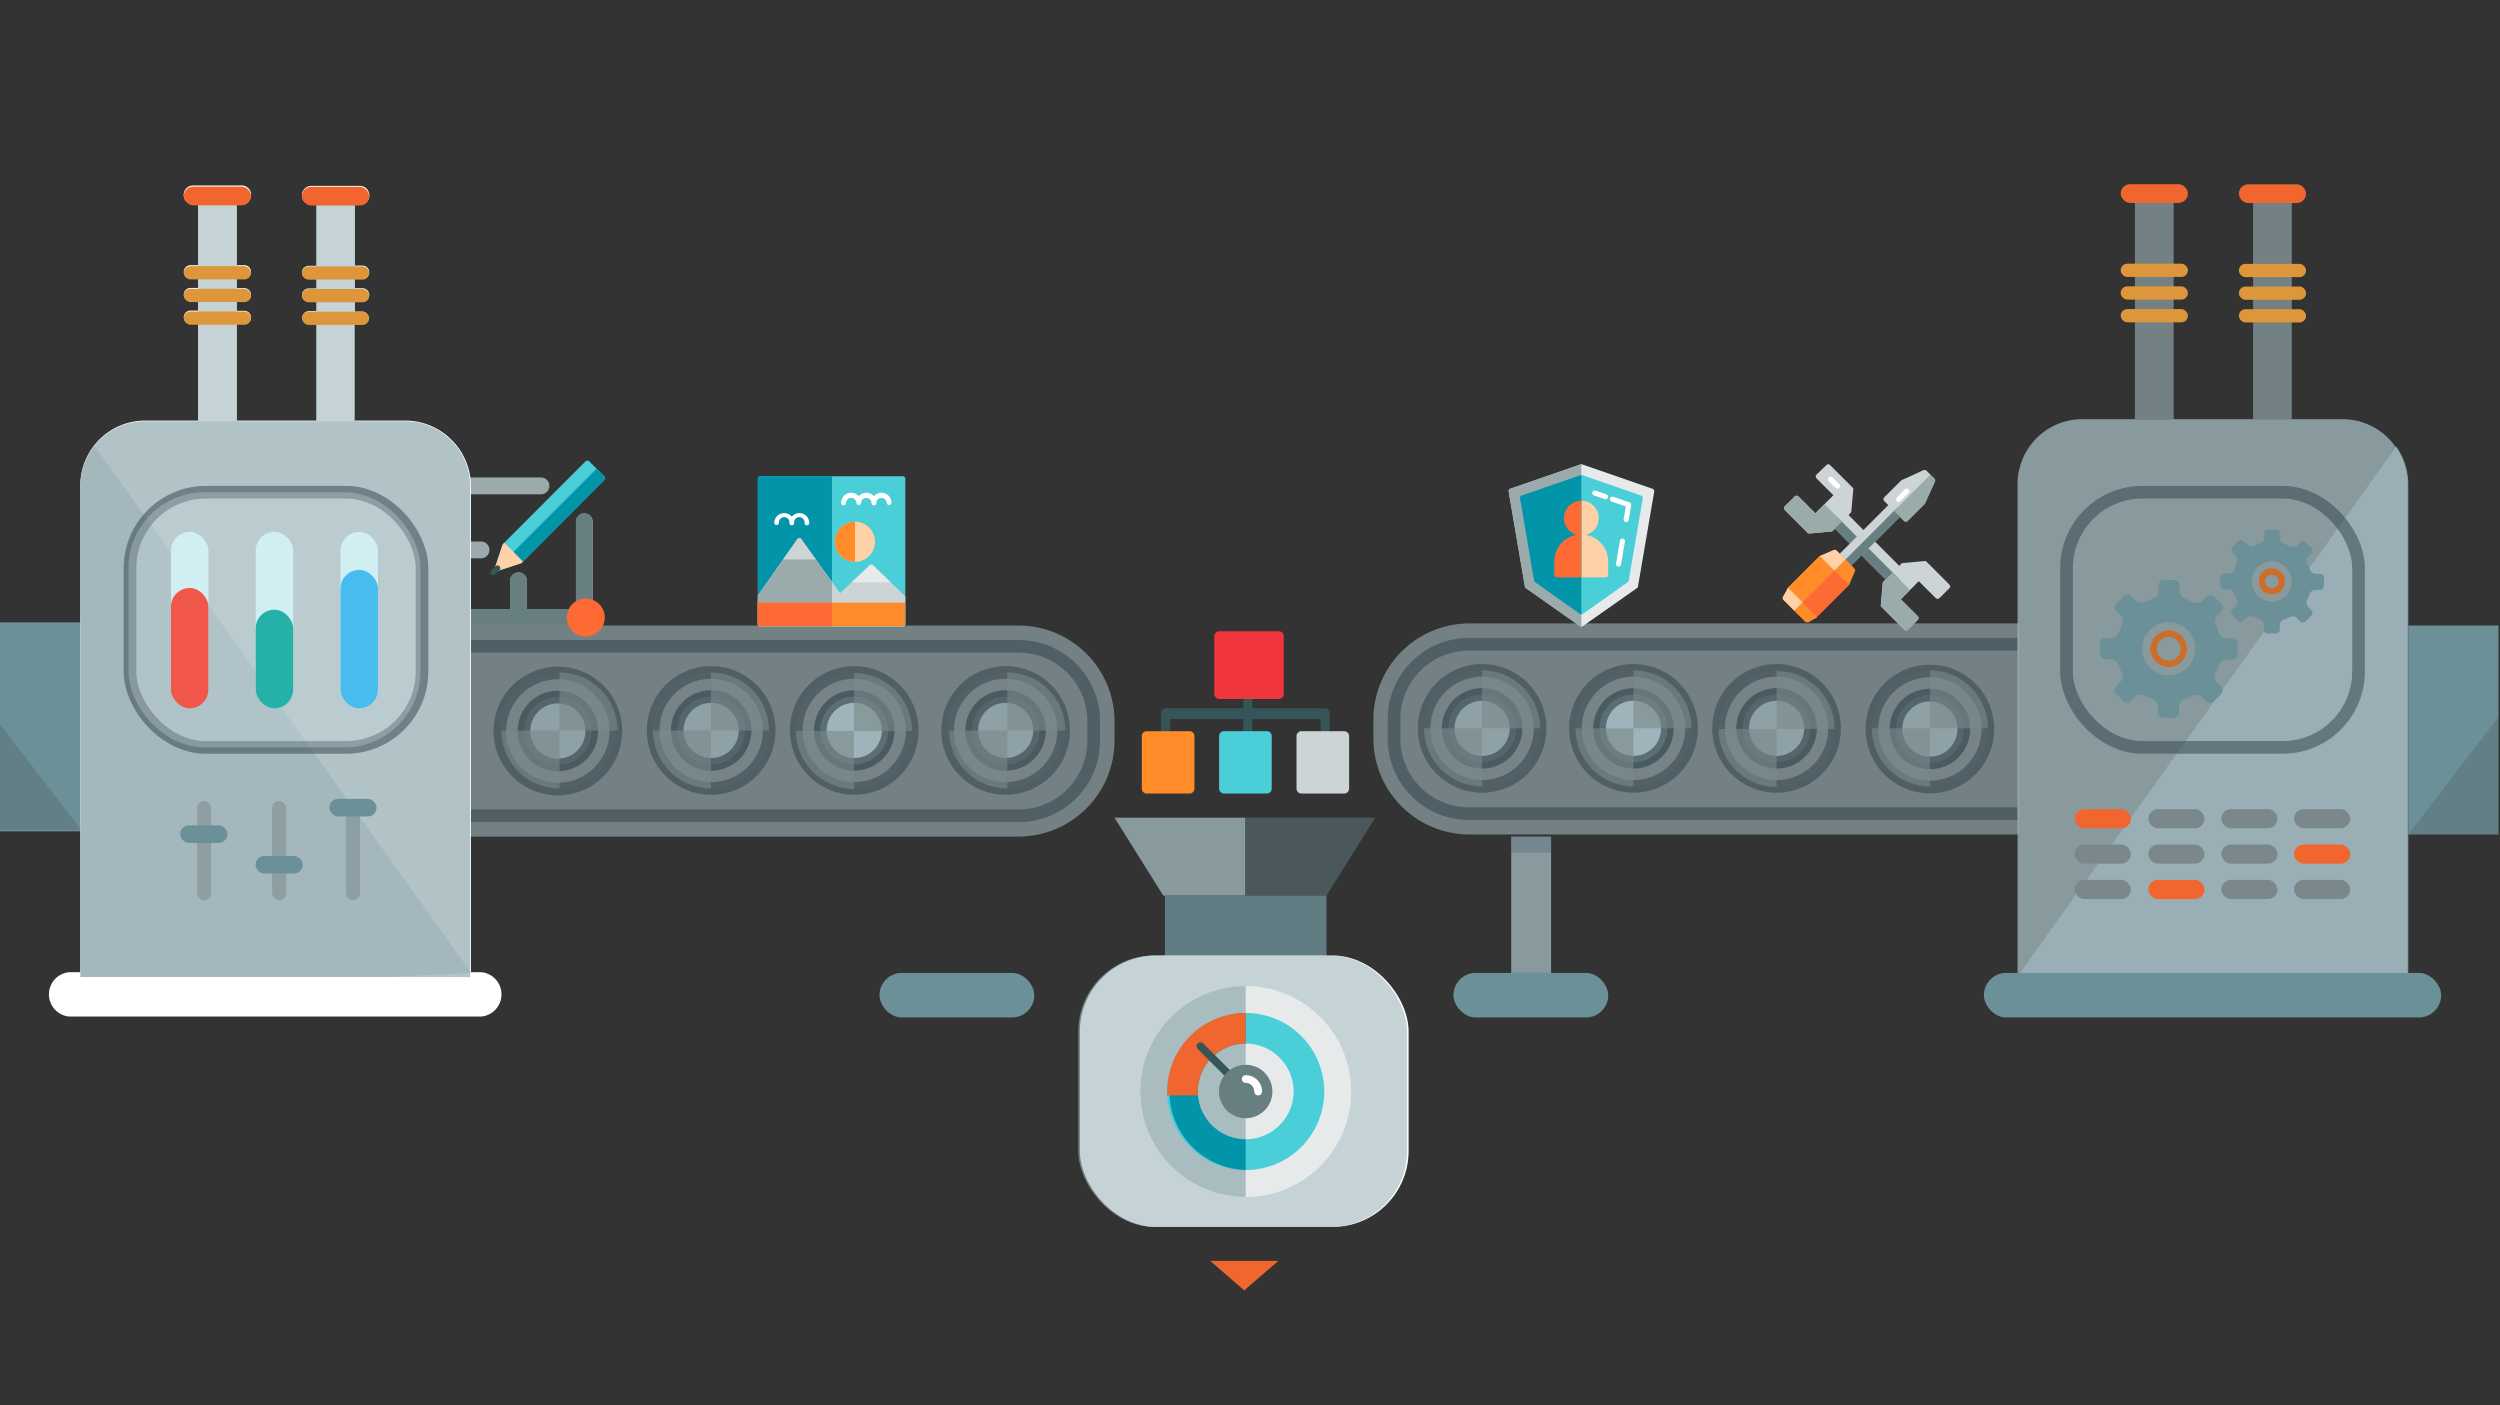 <svg id="el_V-Y9KegE9" data-name="Layer 1" xmlns="http://www.w3.org/2000/svg" xmlns:xlink="http://www.w3.org/1999/xlink" viewBox="0 0 395 222"><rect x="0" y="0" width="395" height="222" fill="#333333" stroke="none"/><style>@-webkit-keyframes el_Ez1ZgKTQXpW_HrFoxmrWl_Animation{0%{-webkit-transform: translate(29.97px, 111.91px) scale(1, 1) translate(-29.97px, -111.91px);transform: translate(29.97px, 111.91px) scale(1, 1) translate(-29.97px, -111.91px);}50%{-webkit-transform: translate(29.97px, 111.91px) scale(1, 1.41) translate(-29.97px, -111.91px);transform: translate(29.97px, 111.91px) scale(1, 1.41) translate(-29.97px, -111.91px);}100%{-webkit-transform: translate(29.97px, 111.91px) scale(1, 1) translate(-29.97px, -111.91px);transform: translate(29.97px, 111.91px) scale(1, 1) translate(-29.97px, -111.91px);}}@keyframes el_Ez1ZgKTQXpW_HrFoxmrWl_Animation{0%{-webkit-transform: translate(29.97px, 111.91px) scale(1, 1) translate(-29.97px, -111.91px);transform: translate(29.97px, 111.91px) scale(1, 1) translate(-29.97px, -111.91px);}50%{-webkit-transform: translate(29.97px, 111.91px) scale(1, 1.41) translate(-29.97px, -111.91px);transform: translate(29.97px, 111.91px) scale(1, 1.41) translate(-29.97px, -111.91px);}100%{-webkit-transform: translate(29.97px, 111.91px) scale(1, 1) translate(-29.97px, -111.91px);transform: translate(29.97px, 111.91px) scale(1, 1) translate(-29.97px, -111.91px);}}@-webkit-keyframes el_3r20EQSbpJq_bTTUSyjBd_Animation{0%{-webkit-transform: translate(43.36px, 111.91px) scale(1, 1) translate(-43.36px, -111.91px);transform: translate(43.36px, 111.91px) scale(1, 1) translate(-43.36px, -111.91px);}30.83%{-webkit-transform: translate(43.36px, 111.91px) scale(1, 0.8) translate(-43.36px, -111.91px);transform: translate(43.36px, 111.91px) scale(1, 0.8) translate(-43.36px, -111.91px);}73.33%{-webkit-transform: translate(43.36px, 111.91px) scale(1, 1.5) translate(-43.36px, -111.91px);transform: translate(43.36px, 111.91px) scale(1, 1.5) translate(-43.36px, -111.91px);}100%{-webkit-transform: translate(43.36px, 111.91px) scale(1, 1) translate(-43.36px, -111.91px);transform: translate(43.36px, 111.91px) scale(1, 1) translate(-43.36px, -111.91px);}}@keyframes el_3r20EQSbpJq_bTTUSyjBd_Animation{0%{-webkit-transform: translate(43.36px, 111.91px) scale(1, 1) translate(-43.36px, -111.91px);transform: translate(43.36px, 111.91px) scale(1, 1) translate(-43.36px, -111.91px);}30.83%{-webkit-transform: translate(43.36px, 111.91px) scale(1, 0.8) translate(-43.36px, -111.91px);transform: translate(43.36px, 111.91px) scale(1, 0.8) translate(-43.36px, -111.91px);}73.33%{-webkit-transform: translate(43.36px, 111.91px) scale(1, 1.5) translate(-43.36px, -111.91px);transform: translate(43.36px, 111.91px) scale(1, 1.5) translate(-43.36px, -111.91px);}100%{-webkit-transform: translate(43.36px, 111.91px) scale(1, 1) translate(-43.36px, -111.91px);transform: translate(43.36px, 111.91px) scale(1, 1) translate(-43.36px, -111.91px);}}@-webkit-keyframes el_2KzEbGgvSUF_mKSVq5o-S_Animation{0%{-webkit-transform: translate(56.76px, 111.91px) scale(1, 1) translate(-56.76px, -111.91px);transform: translate(56.76px, 111.91px) scale(1, 1) translate(-56.76px, -111.91px);}50%{-webkit-transform: translate(56.76px, 111.91px) scale(1, 0.5) translate(-56.76px, -111.91px);transform: translate(56.76px, 111.91px) scale(1, 0.5) translate(-56.76px, -111.91px);}100%{-webkit-transform: translate(56.76px, 111.91px) scale(1, 1) translate(-56.76px, -111.91px);transform: translate(56.76px, 111.91px) scale(1, 1) translate(-56.76px, -111.91px);}}@keyframes el_2KzEbGgvSUF_mKSVq5o-S_Animation{0%{-webkit-transform: translate(56.76px, 111.91px) scale(1, 1) translate(-56.76px, -111.91px);transform: translate(56.76px, 111.91px) scale(1, 1) translate(-56.76px, -111.91px);}50%{-webkit-transform: translate(56.76px, 111.91px) scale(1, 0.5) translate(-56.76px, -111.91px);transform: translate(56.76px, 111.91px) scale(1, 0.5) translate(-56.76px, -111.91px);}100%{-webkit-transform: translate(56.76px, 111.91px) scale(1, 1) translate(-56.76px, -111.91px);transform: translate(56.76px, 111.91px) scale(1, 1) translate(-56.76px, -111.91px);}}@-webkit-keyframes el_7CI-IqRvsSC_1ZwIyac50_Animation{25%{-webkit-transform: translate(281.669px, 99.61px) rotate(-90deg) translate(-281.669px, -99.61px);transform: translate(281.669px, 99.61px) rotate(-90deg) translate(-281.669px, -99.61px);}0%{-webkit-transform: translate(281.669px, 99.61px) rotate(-90deg) translate(-281.669px, -99.61px);transform: translate(281.669px, 99.61px) rotate(-90deg) translate(-281.669px, -99.61px);}100%{-webkit-transform: translate(281.669px, 99.61px) rotate(-90deg) translate(-281.669px, -99.61px);transform: translate(281.669px, 99.61px) rotate(-90deg) translate(-281.669px, -99.61px);}}@keyframes el_7CI-IqRvsSC_1ZwIyac50_Animation{25%{-webkit-transform: translate(281.669px, 99.61px) rotate(-90deg) translate(-281.669px, -99.61px);transform: translate(281.669px, 99.61px) rotate(-90deg) translate(-281.669px, -99.61px);}0%{-webkit-transform: translate(281.669px, 99.61px) rotate(-90deg) translate(-281.669px, -99.61px);transform: translate(281.669px, 99.61px) rotate(-90deg) translate(-281.669px, -99.61px);}100%{-webkit-transform: translate(281.669px, 99.61px) rotate(-90deg) translate(-281.669px, -99.61px);transform: translate(281.669px, 99.61px) rotate(-90deg) translate(-281.669px, -99.61px);}}@-webkit-keyframes el_7CI-IqRvsSC_Animation{5.83%{opacity: 0;}6.67%{opacity: 1;}49.17%{opacity: 1;}52.50%{opacity: 0;}100%{opacity: 0;}0%{opacity: 0;}}@keyframes el_7CI-IqRvsSC_Animation{5.83%{opacity: 0;}6.67%{opacity: 1;}49.17%{opacity: 1;}52.50%{opacity: 0;}100%{opacity: 0;}0%{opacity: 0;}}@-webkit-keyframes el_7CI-IqRvsSC_o1TAN8yxz_Animation{0%{-webkit-transform: translate(281.669px, 99.61px) translate(-281.669px, -99.61px) translate(50px, 0px);transform: translate(281.669px, 99.61px) translate(-281.669px, -99.61px) translate(50px, 0px);}49.17%{-webkit-transform: translate(281.669px, 99.61px) translate(-281.669px, -99.61px) translate(-64px, 0px);transform: translate(281.669px, 99.61px) translate(-281.669px, -99.61px) translate(-64px, 0px);}52.50%{-webkit-transform: translate(281.669px, 99.61px) translate(-281.669px, -99.61px) translate(-68px, 40px);transform: translate(281.669px, 99.61px) translate(-281.669px, -99.61px) translate(-68px, 40px);}}@keyframes el_7CI-IqRvsSC_o1TAN8yxz_Animation{0%{-webkit-transform: translate(281.669px, 99.61px) translate(-281.669px, -99.61px) translate(50px, 0px);transform: translate(281.669px, 99.61px) translate(-281.669px, -99.61px) translate(50px, 0px);}49.17%{-webkit-transform: translate(281.669px, 99.61px) translate(-281.669px, -99.61px) translate(-64px, 0px);transform: translate(281.669px, 99.61px) translate(-281.669px, -99.61px) translate(-64px, 0px);}52.50%{-webkit-transform: translate(281.669px, 99.61px) translate(-281.669px, -99.61px) translate(-68px, 40px);transform: translate(281.669px, 99.61px) translate(-281.669px, -99.61px) translate(-68px, 40px);}}@-webkit-keyframes el_Y9YzlD3APWA_xVihRE9wh_Animation{0%{-webkit-transform: translate(180.407px, 99.74px) translate(-180.407px, -99.74px) translate(-140px, -28px);transform: translate(180.407px, 99.74px) translate(-180.407px, -99.74px) translate(-140px, -28px);}100%{-webkit-transform: translate(180.407px, 99.74px) translate(-180.407px, -99.74px) translate(-140px, -28px);transform: translate(180.407px, 99.74px) translate(-180.407px, -99.74px) translate(-140px, -28px);}}@keyframes el_Y9YzlD3APWA_xVihRE9wh_Animation{0%{-webkit-transform: translate(180.407px, 99.74px) translate(-180.407px, -99.74px) translate(-140px, -28px);transform: translate(180.407px, 99.74px) translate(-180.407px, -99.74px) translate(-140px, -28px);}100%{-webkit-transform: translate(180.407px, 99.74px) translate(-180.407px, -99.74px) translate(-140px, -28px);transform: translate(180.407px, 99.74px) translate(-180.407px, -99.74px) translate(-140px, -28px);}}@-webkit-keyframes el_gQ6hkEycHnq_Animation{0%{opacity: 0;}31.67%{opacity: 0;}32.50%{opacity: 1;}86.67%{opacity: 1;}88.33%{opacity: 0;}100%{opacity: 0;}}@keyframes el_gQ6hkEycHnq_Animation{0%{opacity: 0;}31.67%{opacity: 0;}32.50%{opacity: 1;}86.67%{opacity: 1;}88.33%{opacity: 0;}100%{opacity: 0;}}@-webkit-keyframes el_gQ6hkEycHnq_X1vjebvdG_Animation{0%{-webkit-transform: translate(238.354px, 99px) translate(-238.354px, -99px) translate(120px, 0px);transform: translate(238.354px, 99px) translate(-238.354px, -99px) translate(120px, 0px);}86.67%{-webkit-transform: translate(238.354px, 99px) translate(-238.354px, -99px) translate(-40px, 0px);transform: translate(238.354px, 99px) translate(-238.354px, -99px) translate(-40px, 0px);}88.33%{-webkit-transform: translate(238.354px, 99px) translate(-238.354px, -99px) translate(-40px, 40px);transform: translate(238.354px, 99px) translate(-238.354px, -99px) translate(-40px, 40px);}100%{-webkit-transform: translate(238.354px, 99px) translate(-238.354px, -99px) translate(-40px, 40px);transform: translate(238.354px, 99px) translate(-238.354px, -99px) translate(-40px, 40px);}}@keyframes el_gQ6hkEycHnq_X1vjebvdG_Animation{0%{-webkit-transform: translate(238.354px, 99px) translate(-238.354px, -99px) translate(120px, 0px);transform: translate(238.354px, 99px) translate(-238.354px, -99px) translate(120px, 0px);}86.67%{-webkit-transform: translate(238.354px, 99px) translate(-238.354px, -99px) translate(-40px, 0px);transform: translate(238.354px, 99px) translate(-238.354px, -99px) translate(-40px, 0px);}88.33%{-webkit-transform: translate(238.354px, 99px) translate(-238.354px, -99px) translate(-40px, 40px);transform: translate(238.354px, 99px) translate(-238.354px, -99px) translate(-40px, 40px);}100%{-webkit-transform: translate(238.354px, 99px) translate(-238.354px, -99px) translate(-40px, 40px);transform: translate(238.354px, 99px) translate(-238.354px, -99px) translate(-40px, 40px);}}@-webkit-keyframes el_6VD6VvUf6mm_Animation{0%{opacity: 1;}83.33%{opacity: 1;}86.67%{opacity: 0;}100%{opacity: 0;}}@keyframes el_6VD6VvUf6mm_Animation{0%{opacity: 1;}83.33%{opacity: 1;}86.67%{opacity: 0;}100%{opacity: 0;}}@-webkit-keyframes el_6VD6VvUf6mm_jDZorDhSy_Animation{0%{-webkit-transform: translate(119.7px, 75.25px) translate(-119.7px, -75.25px) translate(-80px, 0px);transform: translate(119.7px, 75.25px) translate(-119.7px, -75.25px) translate(-80px, 0px);}25%{-webkit-transform: translate(119.7px, 75.25px) translate(-119.7px, -75.25px) translate(-80px, 0px);transform: translate(119.7px, 75.25px) translate(-119.7px, -75.25px) translate(-80px, 0px);}83.33%{-webkit-transform: translate(119.7px, 75.25px) translate(-119.7px, -75.25px) translate(60px, 0px);transform: translate(119.7px, 75.25px) translate(-119.7px, -75.25px) translate(60px, 0px);}89.17%{-webkit-transform: translate(119.7px, 75.25px) translate(-119.7px, -75.25px) translate(60px, 50px);transform: translate(119.7px, 75.25px) translate(-119.7px, -75.25px) translate(60px, 50px);}100%{-webkit-transform: translate(119.7px, 75.25px) translate(-119.7px, -75.25px) translate(60px, 50px);transform: translate(119.7px, 75.25px) translate(-119.7px, -75.25px) translate(60px, 50px);}}@keyframes el_6VD6VvUf6mm_jDZorDhSy_Animation{0%{-webkit-transform: translate(119.7px, 75.25px) translate(-119.7px, -75.25px) translate(-80px, 0px);transform: translate(119.7px, 75.25px) translate(-119.7px, -75.25px) translate(-80px, 0px);}25%{-webkit-transform: translate(119.7px, 75.25px) translate(-119.7px, -75.25px) translate(-80px, 0px);transform: translate(119.7px, 75.25px) translate(-119.7px, -75.25px) translate(-80px, 0px);}83.33%{-webkit-transform: translate(119.7px, 75.25px) translate(-119.7px, -75.25px) translate(60px, 0px);transform: translate(119.7px, 75.25px) translate(-119.7px, -75.25px) translate(60px, 0px);}89.17%{-webkit-transform: translate(119.7px, 75.25px) translate(-119.7px, -75.25px) translate(60px, 50px);transform: translate(119.7px, 75.25px) translate(-119.7px, -75.25px) translate(60px, 50px);}100%{-webkit-transform: translate(119.7px, 75.25px) translate(-119.7px, -75.25px) translate(60px, 50px);transform: translate(119.7px, 75.25px) translate(-119.7px, -75.25px) translate(60px, 50px);}}@-webkit-keyframes el_JI2BMbSDLVD_Animation{61.67%{opacity: 1;}64.17%{opacity: 0;}0%{opacity: 1;}100%{opacity: 0;}}@keyframes el_JI2BMbSDLVD_Animation{61.67%{opacity: 1;}64.17%{opacity: 0;}0%{opacity: 1;}100%{opacity: 0;}}@-webkit-keyframes el_JI2BMbSDLVD_XYMxeSbOs_Animation{0%{-webkit-transform: translate(68.36px, 72.778px) translate(-68.36px, -72.778px) translate(-30px, 0px);transform: translate(68.36px, 72.778px) translate(-68.36px, -72.778px) translate(-30px, 0px);}60%{-webkit-transform: translate(68.36px, 72.778px) translate(-68.36px, -72.778px) translate(105px, 0px);transform: translate(68.36px, 72.778px) translate(-68.36px, -72.778px) translate(105px, 0px);}65.83%{-webkit-transform: translate(68.36px, 72.778px) translate(-68.36px, -72.778px) translate(105px, 50px);transform: translate(68.36px, 72.778px) translate(-68.36px, -72.778px) translate(105px, 50px);}100%{-webkit-transform: translate(68.36px, 72.778px) translate(-68.36px, -72.778px) translate(105px, 50px);transform: translate(68.36px, 72.778px) translate(-68.36px, -72.778px) translate(105px, 50px);}}@keyframes el_JI2BMbSDLVD_XYMxeSbOs_Animation{0%{-webkit-transform: translate(68.36px, 72.778px) translate(-68.36px, -72.778px) translate(-30px, 0px);transform: translate(68.36px, 72.778px) translate(-68.36px, -72.778px) translate(-30px, 0px);}60%{-webkit-transform: translate(68.36px, 72.778px) translate(-68.36px, -72.778px) translate(105px, 0px);transform: translate(68.36px, 72.778px) translate(-68.36px, -72.778px) translate(105px, 0px);}65.83%{-webkit-transform: translate(68.36px, 72.778px) translate(-68.36px, -72.778px) translate(105px, 50px);transform: translate(68.36px, 72.778px) translate(-68.36px, -72.778px) translate(105px, 50px);}100%{-webkit-transform: translate(68.36px, 72.778px) translate(-68.36px, -72.778px) translate(105px, 50px);transform: translate(68.36px, 72.778px) translate(-68.36px, -72.778px) translate(105px, 50px);}}@-webkit-keyframes el_YWia90pefrE_MzesU1bCa_Animation{0%{-webkit-transform: translate(342.63px, 102.51px) rotate(0deg) translate(-342.63px, -102.51px);transform: translate(342.63px, 102.51px) rotate(0deg) translate(-342.63px, -102.51px);}100%{-webkit-transform: translate(342.63px, 102.51px) rotate(1080deg) translate(-342.63px, -102.51px);transform: translate(342.63px, 102.51px) rotate(1080deg) translate(-342.63px, -102.51px);}}@keyframes el_YWia90pefrE_MzesU1bCa_Animation{0%{-webkit-transform: translate(342.63px, 102.51px) rotate(0deg) translate(-342.63px, -102.51px);transform: translate(342.63px, 102.51px) rotate(0deg) translate(-342.63px, -102.51px);}100%{-webkit-transform: translate(342.63px, 102.51px) rotate(1080deg) translate(-342.63px, -102.51px);transform: translate(342.63px, 102.51px) rotate(1080deg) translate(-342.63px, -102.51px);}}@-webkit-keyframes el_eWRYTHZpNcS_XTU8mfSz6_Animation{0%{-webkit-transform: translate(342.665px, 102.525px) rotate(0deg) translate(-342.665px, -102.525px);transform: translate(342.665px, 102.525px) rotate(0deg) translate(-342.665px, -102.525px);}100%{-webkit-transform: translate(342.665px, 102.525px) rotate(720deg) translate(-342.665px, -102.525px);transform: translate(342.665px, 102.525px) rotate(720deg) translate(-342.665px, -102.525px);}}@keyframes el_eWRYTHZpNcS_XTU8mfSz6_Animation{0%{-webkit-transform: translate(342.665px, 102.525px) rotate(0deg) translate(-342.665px, -102.525px);transform: translate(342.665px, 102.525px) rotate(0deg) translate(-342.665px, -102.525px);}100%{-webkit-transform: translate(342.665px, 102.525px) rotate(720deg) translate(-342.665px, -102.525px);transform: translate(342.665px, 102.525px) rotate(720deg) translate(-342.665px, -102.525px);}}@-webkit-keyframes el_03lOo54fqL4_p-ptthoW1_Animation{0%{-webkit-transform: translate(358.95px, 91.84px) rotate(0deg) translate(-358.95px, -91.84px);transform: translate(358.95px, 91.84px) rotate(0deg) translate(-358.95px, -91.84px);}100%{-webkit-transform: translate(358.95px, 91.84px) rotate(720deg) translate(-358.95px, -91.84px);transform: translate(358.95px, 91.84px) rotate(720deg) translate(-358.95px, -91.84px);}}@keyframes el_03lOo54fqL4_p-ptthoW1_Animation{0%{-webkit-transform: translate(358.95px, 91.84px) rotate(0deg) translate(-358.95px, -91.84px);transform: translate(358.95px, 91.84px) rotate(0deg) translate(-358.95px, -91.84px);}100%{-webkit-transform: translate(358.95px, 91.84px) rotate(720deg) translate(-358.95px, -91.84px);transform: translate(358.95px, 91.84px) rotate(720deg) translate(-358.95px, -91.84px);}}@-webkit-keyframes el_Cr1KhlON3uH_5XZbLm70r_Animation{0%{-webkit-transform: translate(350.78px, 91.875px) rotate(1080deg) translate(-350.78px, -91.875px);transform: translate(350.78px, 91.875px) rotate(1080deg) translate(-350.78px, -91.875px);}100%{-webkit-transform: translate(350.78px, 91.875px) rotate(1080deg) translate(-350.78px, -91.875px);transform: translate(350.78px, 91.875px) rotate(1080deg) translate(-350.78px, -91.875px);}}@keyframes el_Cr1KhlON3uH_5XZbLm70r_Animation{0%{-webkit-transform: translate(350.78px, 91.875px) rotate(1080deg) translate(-350.78px, -91.875px);transform: translate(350.78px, 91.875px) rotate(1080deg) translate(-350.78px, -91.875px);}100%{-webkit-transform: translate(350.78px, 91.875px) rotate(1080deg) translate(-350.78px, -91.875px);transform: translate(350.78px, 91.875px) rotate(1080deg) translate(-350.78px, -91.875px);}}@-webkit-keyframes el_IoT_Ct_6h-N_Y18pWxcvc_Animation{0%{-webkit-transform: translate(358.98px, 91.875px) rotate(0deg) translate(-358.98px, -91.875px);transform: translate(358.98px, 91.875px) rotate(0deg) translate(-358.98px, -91.875px);}100%{-webkit-transform: translate(358.98px, 91.875px) rotate(720deg) translate(-358.98px, -91.875px);transform: translate(358.98px, 91.875px) rotate(720deg) translate(-358.98px, -91.875px);}}@keyframes el_IoT_Ct_6h-N_Y18pWxcvc_Animation{0%{-webkit-transform: translate(358.98px, 91.875px) rotate(0deg) translate(-358.98px, -91.875px);transform: translate(358.98px, 91.875px) rotate(0deg) translate(-358.98px, -91.875px);}100%{-webkit-transform: translate(358.98px, 91.875px) rotate(720deg) translate(-358.98px, -91.875px);transform: translate(358.98px, 91.875px) rotate(720deg) translate(-358.98px, -91.875px);}}@-webkit-keyframes el_t1VWFl7jqag_7aRzc5zq1_Animation{0%{-webkit-transform: translate(88.4px, 115.41px) rotate(0deg) translate(-88.4px, -115.41px);transform: translate(88.4px, 115.41px) rotate(0deg) translate(-88.4px, -115.41px);}100%{-webkit-transform: translate(88.4px, 115.41px) rotate(1080deg) translate(-88.4px, -115.41px);transform: translate(88.4px, 115.41px) rotate(1080deg) translate(-88.4px, -115.41px);}}@keyframes el_t1VWFl7jqag_7aRzc5zq1_Animation{0%{-webkit-transform: translate(88.4px, 115.41px) rotate(0deg) translate(-88.4px, -115.41px);transform: translate(88.4px, 115.41px) rotate(0deg) translate(-88.4px, -115.41px);}100%{-webkit-transform: translate(88.4px, 115.41px) rotate(1080deg) translate(-88.4px, -115.41px);transform: translate(88.4px, 115.41px) rotate(1080deg) translate(-88.4px, -115.41px);}}@-webkit-keyframes el_Xqd5eH0z4-o_S1TLZvgxd_Animation{0%{-webkit-transform: translate(112.32px, 115.41px) rotate(0deg) translate(-112.32px, -115.41px);transform: translate(112.32px, 115.41px) rotate(0deg) translate(-112.32px, -115.41px);}100%{-webkit-transform: translate(112.32px, 115.41px) rotate(1080deg) translate(-112.32px, -115.41px);transform: translate(112.32px, 115.41px) rotate(1080deg) translate(-112.32px, -115.41px);}}@keyframes el_Xqd5eH0z4-o_S1TLZvgxd_Animation{0%{-webkit-transform: translate(112.32px, 115.41px) rotate(0deg) translate(-112.32px, -115.41px);transform: translate(112.32px, 115.41px) rotate(0deg) translate(-112.32px, -115.41px);}100%{-webkit-transform: translate(112.32px, 115.41px) rotate(1080deg) translate(-112.32px, -115.41px);transform: translate(112.32px, 115.41px) rotate(1080deg) translate(-112.32px, -115.41px);}}@-webkit-keyframes el_7dZNgtkEJwe_Gdoo89txQ_Animation{0%{-webkit-transform: translate(134.93px, 115.5px) rotate(0deg) translate(-134.93px, -115.5px);transform: translate(134.93px, 115.5px) rotate(0deg) translate(-134.93px, -115.5px);}100%{-webkit-transform: translate(134.93px, 115.5px) rotate(1080deg) translate(-134.93px, -115.5px);transform: translate(134.93px, 115.5px) rotate(1080deg) translate(-134.93px, -115.5px);}}@keyframes el_7dZNgtkEJwe_Gdoo89txQ_Animation{0%{-webkit-transform: translate(134.93px, 115.5px) rotate(0deg) translate(-134.93px, -115.5px);transform: translate(134.93px, 115.5px) rotate(0deg) translate(-134.93px, -115.5px);}100%{-webkit-transform: translate(134.93px, 115.5px) rotate(1080deg) translate(-134.93px, -115.5px);transform: translate(134.93px, 115.5px) rotate(1080deg) translate(-134.93px, -115.5px);}}@-webkit-keyframes el_DwfwTpt-ZnJ_tuWI6fu7w_Animation{0%{-webkit-transform: translate(159.15px, 115.41px) rotate(0deg) translate(-159.15px, -115.41px);transform: translate(159.15px, 115.41px) rotate(0deg) translate(-159.15px, -115.41px);}100%{-webkit-transform: translate(159.15px, 115.41px) rotate(1080deg) translate(-159.15px, -115.41px);transform: translate(159.15px, 115.41px) rotate(1080deg) translate(-159.15px, -115.41px);}}@keyframes el_DwfwTpt-ZnJ_tuWI6fu7w_Animation{0%{-webkit-transform: translate(159.15px, 115.41px) rotate(0deg) translate(-159.15px, -115.41px);transform: translate(159.15px, 115.41px) rotate(0deg) translate(-159.15px, -115.41px);}100%{-webkit-transform: translate(159.15px, 115.41px) rotate(1080deg) translate(-159.15px, -115.41px);transform: translate(159.15px, 115.41px) rotate(1080deg) translate(-159.15px, -115.41px);}}@-webkit-keyframes el_UaX_sRLg4gI_QqLHHqGK4_Animation{0%{-webkit-transform: translate(234.17px, 115.08px) rotate(0deg) translate(-234.17px, -115.08px);transform: translate(234.17px, 115.08px) rotate(0deg) translate(-234.17px, -115.08px);}100%{-webkit-transform: translate(234.17px, 115.08px) rotate(-1080deg) translate(-234.17px, -115.08px);transform: translate(234.17px, 115.08px) rotate(-1080deg) translate(-234.17px, -115.08px);}}@keyframes el_UaX_sRLg4gI_QqLHHqGK4_Animation{0%{-webkit-transform: translate(234.17px, 115.08px) rotate(0deg) translate(-234.17px, -115.08px);transform: translate(234.17px, 115.08px) rotate(0deg) translate(-234.17px, -115.08px);}100%{-webkit-transform: translate(234.17px, 115.08px) rotate(-1080deg) translate(-234.17px, -115.08px);transform: translate(234.17px, 115.08px) rotate(-1080deg) translate(-234.17px, -115.08px);}}@-webkit-keyframes el_p8yidbwoELU_8CcnOdK8q_Animation{0%{-webkit-transform: translate(258.09px, 115.08px) rotate(0deg) translate(-258.09px, -115.08px);transform: translate(258.09px, 115.08px) rotate(0deg) translate(-258.09px, -115.08px);}100%{-webkit-transform: translate(258.09px, 115.08px) rotate(-1080deg) translate(-258.09px, -115.08px);transform: translate(258.09px, 115.08px) rotate(-1080deg) translate(-258.09px, -115.08px);}}@keyframes el_p8yidbwoELU_8CcnOdK8q_Animation{0%{-webkit-transform: translate(258.09px, 115.08px) rotate(0deg) translate(-258.09px, -115.08px);transform: translate(258.09px, 115.08px) rotate(0deg) translate(-258.09px, -115.08px);}100%{-webkit-transform: translate(258.09px, 115.08px) rotate(-1080deg) translate(-258.09px, -115.08px);transform: translate(258.09px, 115.08px) rotate(-1080deg) translate(-258.09px, -115.08px);}}@-webkit-keyframes el_CKaTouOSC7p_IRbBRwWPH_Animation{0%{-webkit-transform: translate(280.7px, 115.175px) rotate(0deg) translate(-280.7px, -115.175px);transform: translate(280.7px, 115.175px) rotate(0deg) translate(-280.7px, -115.175px);}100%{-webkit-transform: translate(280.7px, 115.175px) rotate(-1080deg) translate(-280.7px, -115.175px);transform: translate(280.7px, 115.175px) rotate(-1080deg) translate(-280.7px, -115.175px);}}@keyframes el_CKaTouOSC7p_IRbBRwWPH_Animation{0%{-webkit-transform: translate(280.7px, 115.175px) rotate(0deg) translate(-280.7px, -115.175px);transform: translate(280.7px, 115.175px) rotate(0deg) translate(-280.7px, -115.175px);}100%{-webkit-transform: translate(280.7px, 115.175px) rotate(-1080deg) translate(-280.7px, -115.175px);transform: translate(280.7px, 115.175px) rotate(-1080deg) translate(-280.7px, -115.175px);}}@-webkit-keyframes el_F-DS80rduD_4wkXhWoUU_Animation{0%{-webkit-transform: translate(304.92px, 115.08px) rotate(0deg) translate(-304.92px, -115.08px);transform: translate(304.92px, 115.08px) rotate(0deg) translate(-304.92px, -115.08px);}100%{-webkit-transform: translate(304.92px, 115.08px) rotate(-1080deg) translate(-304.92px, -115.08px);transform: translate(304.92px, 115.08px) rotate(-1080deg) translate(-304.92px, -115.08px);}}@keyframes el_F-DS80rduD_4wkXhWoUU_Animation{0%{-webkit-transform: translate(304.92px, 115.08px) rotate(0deg) translate(-304.92px, -115.08px);transform: translate(304.92px, 115.08px) rotate(0deg) translate(-304.92px, -115.08px);}100%{-webkit-transform: translate(304.92px, 115.08px) rotate(-1080deg) translate(-304.92px, -115.08px);transform: translate(304.92px, 115.08px) rotate(-1080deg) translate(-304.92px, -115.08px);}}#el_V-Y9KegE9 *{-webkit-animation-duration: 4s;animation-duration: 4s;-webkit-animation-iteration-count: infinite;animation-iteration-count: infinite;-webkit-animation-timing-function: cubic-bezier(0, 0, 1, 1);animation-timing-function: cubic-bezier(0, 0, 1, 1);}#el_1FENycls0L{fill: #9fb4ba;opacity: 0.6;}#el_yCpVExlwGs{fill: none;stroke: #2e3f49;stroke-width: 2px;stroke-miterlimit: 10;opacity: 0.5;}#el_6QGI9jHKAx{fill: #9fb4ba;opacity: 0.8;-webkit-transform: translate(302.27px, 285.9px) rotate(-180deg);transform: translate(302.27px, 285.9px) rotate(-180deg);}#el_uPc0Q_hqM8{fill: #6c9098;}#el_fXB-0ITK9A{fill: #445c69;opacity: 0.3;-webkit-transform: translate(302.27px, 266.93px) rotate(-180deg);transform: translate(302.27px, 266.93px) rotate(-180deg);}#el_JyrBlsJVfK{fill: #9fb4ba;opacity: 0.6;}#el_0f3nMkDB_x{fill: none;stroke: #2e3f49;stroke-width: 2px;stroke-miterlimit: 10;opacity: 0.5;}#el_iO3jrhULQf{fill: #9fb4ba;opacity: 0.8;}#el_FWG3EOB0_Q{fill: #6c9098;}#el_RMGDeP6Mnj{fill: #445c69;opacity: 0.3;}#el_P76aELOk20{fill: #9fb4ba;opacity: 0.8;}#el_DtpDIoeKVs{-webkit-clip-path: url(#clip-path);clip-path: url(#clip-path);}#el_3TdueQi5H5{fill: #9fb4ba;opacity: 0.8;}#el_nBWwoiGsfm{fill: none;stroke: #2e3f49;stroke-width: 2px;stroke-miterlimit: 10;opacity: 0.5;}#el_NUyIqmvfh3m{stroke: #2e3f49;stroke-width: 2px;stroke-miterlimit: 10;opacity: 0.5;fill: #7a888b;}#el_Vqvt-z5SnAK{fill: #9fb4ba;opacity: 0.6;stroke: #2e3f49;stroke-width: 2px;stroke-miterlimit: 10;}#el_UDnPC6fHWKl{opacity: 0.6;}#el_xk6XSSk4DLB{-webkit-clip-path: url(#clip-path-2);clip-path: url(#clip-path-2);}#el_KZaozlkBLiQ{fill: #7a888b;}#el_hzRv75ljWb7{fill: #7a888b;}#el_uRZG_5gdmIY{stroke: #2e3f49;stroke-width: 2px;stroke-miterlimit: 10;opacity: 0.5;fill: #7a888b;}#el_Z_ALEAUZgjx{fill: #9fb4ba;opacity: 0.6;stroke: #2e3f49;stroke-width: 2px;stroke-miterlimit: 10;}#el_Y6IjH_GdfRs{opacity: 0.6;}#el_46RiyD5jFTG{-webkit-clip-path: url(#clip-path-3);clip-path: url(#clip-path-3);}#el_crNmTh7QRYW{fill: #7a888b;}#el_hi0U1XU9Ie0{fill: #7a888b;}#el_Rgeqhkyd7Mm{stroke: #2e3f49;stroke-width: 2px;stroke-miterlimit: 10;opacity: 0.5;fill: #7a888b;}#el_MzNs5Kc6HpU{fill: #9fb4ba;}#el_yx6_rTPAH7l{fill: none;opacity: 0.6;stroke: #2e3f49;stroke-width: 2px;stroke-miterlimit: 10;}#el_GWTLxJV4iOp{opacity: 0.6;}#el_v9cVAXqD7w6{-webkit-clip-path: url(#clip-path-4);clip-path: url(#clip-path-4);}#el_PfwQz8K2srs{fill: #7a888b;}#el_MlQFdPqbKIa{fill: #7a888b;}#el_B1aBAckjVLk{stroke: #2e3f49;stroke-width: 2px;stroke-miterlimit: 10;opacity: 0.5;fill: #7a888b;}#el_hSx4Ab5GVXR{fill: #9fb4ba;opacity: 0.6;stroke: #2e3f49;stroke-width: 2px;stroke-miterlimit: 10;}#el_uxsnjG8Q93Z{opacity: 0.6;}#el_3yNSxGN8YxK{-webkit-clip-path: url(#clip-path-5);clip-path: url(#clip-path-5);}#el_EnzToxUNTi5{fill: #7a888b;}#el_BCFHPxzgenI{fill: #7a888b;}#el_8CW-MJU01_s{stroke: #2e3f49;stroke-width: 2px;stroke-miterlimit: 10;opacity: 0.5;fill: #7a888b;}#el_kZUPDtTHd1Z{fill: #9fb4ba;opacity: 0.6;stroke: #2e3f49;stroke-width: 2px;stroke-miterlimit: 10;}#el_41eDnCm3Bbb{opacity: 0.6;}#el_G1ya2dWoPzU{-webkit-clip-path: url(#clip-path-6);clip-path: url(#clip-path-6);}#el_JWGYK9hZhxS{fill: #7a888b;}#el_qEdeeBWsFOv{fill: #7a888b;}#el_kny7sK6C_OY{stroke: #2e3f49;stroke-width: 2px;stroke-miterlimit: 10;opacity: 0.5;fill: #7a888b;}#el_vV8fihc_8wp{fill: #9fb4ba;}#el_xm25V_i425w{fill: none;opacity: 0.6;stroke: #2e3f49;stroke-width: 2px;stroke-miterlimit: 10;}#el_mEOL3R1_7bl{opacity: 0.6;}#el_NULnaL2_BK2{-webkit-clip-path: url(#clip-path-7);clip-path: url(#clip-path-7);}#el_GOcfvju64WK{fill: #7a888b;}#el_7KbEcmrXSZo{fill: #7a888b;}#el_mNspOpewd07{stroke: #2e3f49;stroke-width: 2px;stroke-miterlimit: 10;opacity: 0.5;fill: #7a888b;}#el_s27pFOwqdGW{fill: #9fb4ba;opacity: 0.6;stroke: #2e3f49;stroke-width: 2px;stroke-miterlimit: 10;}#el_ATlMuPjll-O{opacity: 0.6;}#el_nRCSs9qrYMj{-webkit-clip-path: url(#clip-path-8);clip-path: url(#clip-path-8);}#el_26fV5JUSdF6{fill: #7a888b;}#el__mf8spUG_Mc{fill: #7a888b;}#el_-lvPsOZN6Lq{stroke: #2e3f49;stroke-width: 2px;stroke-miterlimit: 10;opacity: 0.5;fill: #7a888b;}#el_ZVLt87MsOaH{fill: #9fb4ba;opacity: 0.6;stroke: #2e3f49;stroke-width: 2px;stroke-miterlimit: 10;}#el_QxmSNIOGk8x{opacity: 0.6;}#el_COCnzEkwLxZ{-webkit-clip-path: url(#clip-path-9);clip-path: url(#clip-path-9);}#el_V5CYlCm7aX8{fill: #7a888b;}#el_DN22QU67G{fill: #7a888b;}#el_ULk8yL_Lwc{fill: #f0662e;}#el_PmjDnCw4NB{fill: #7a888b;}#el_QGNBSJ18bH{fill: #7a888b;}#el_eJzkaE2Mkg{fill: #7a888b;}#el_VctSxf6CWr{fill: #7a888b;}#el_zyEBo6dhzQ{fill: #7a888b;}#el_ROTK5krNVy{fill: #7a888b;}#el_T7FNHzp1r0{fill: #f0662e;}#el_j5QGROgqc5{fill: #7a888b;}#el_cZwJXwFfJU{fill: #f0662e;}#el_ej2IaiHXBj{fill: #7a888b;}#el_BQ_fkf6xJx{fill: #7a888b;}#el_-g2uY1iSUg{fill: #9fb4ba;opacity: 0.6;}#el_cT9D-n9U18{fill: #dd973a;}#el_E_C9ugKGVS{fill: #dd973a;}#el_HXkjn1KVzsw{fill: #dd973a;}#el_P62tKy96HnT{fill: #f0662e;}#el_pXdcWqXk0G_{fill: #9fb4ba;opacity: 0.6;}#el_9pj66QEfXFU{fill: #dd973a;}#el_xukgFHqc59j{fill: #dd973a;}#el_gPfsw_IAsXm{fill: #dd973a;}#el_SiE6-iCK3rq{fill: #f0662e;}#el_GQN-A86Exoq{fill: #6c9098;}#el_GaVu8Zw_qjL{fill: #6c9098;}#el_OnO_EFZND7l{fill: #231f20;opacity: 0.15;}#el__6NX-MDvzdJ{fill: #231f20;opacity: 0.15;}#el_aNqXQvc1Dvy{opacity: 0.3;fill: #d1e1e5;visibility: hidden;}#el_13dxU9v8kuH{fill: none;stroke-miterlimit: 10;stroke: #cd6d28;}#el_Cr1KhlON3uH{fill: #6c9098;}#el_03lOo54fqL4{opacity: 0.3;fill: #2e3f49;visibility: hidden;}#el_E64mKxhi7n-{fill: #6c9098;}#el_YWia90pefrE{opacity: 0.3;fill: #2e3f49;visibility: hidden;}#el_JZ5T4CXY_0v{fill: none;stroke-miterlimit: 10;stroke: #cd6d28;}#el_Cm04vvaz3jk{fill: #6c9098;}#el_uNFsi8J4JOc{fill: #f0662e;}#el_MzjbF3dr4nh{fill: #6c9098;opacity: 0.4;}#el_LgFVz9syass{fill: #9fb4ba;opacity: 0.8;}#el_xXq38hu49GQ{opacity: 0.8;fill: #6c9098;}#el_yPlZ1igfXBy{fill: #fff;}#el_nIth3523FIZ{fill: #9fb4ba;opacity: 0.6;}#el_coVI-cIM46r{fill: #e6eaea;}#el_8sAQcAIHEe-{opacity: 0.5;fill: #6c9098;}#el_6b-zfw-TOb-{fill: #4acfd9;}#el_S-SuK1jalkz{fill: #0295aa;}#el_7rsQJGcgEZq{fill: #f0662e;}#el_jDkVQBsE0gA{fill: #365558;}#el_luH5IEJJ4_m{fill: #687f82;}#el_DHo9yDm9x_W{fill: #fff;}#el_dbI7i-bfJyA{fill: #9baaab;}#el_avqgXAOkAz9{fill: #687f82;}#el_8vmlFBG_hW6{fill: #fd6a33;}#el_q7u2oLSNsKf{fill: #fd6a33;}#el_j6XFQ2ZVFJ0{fill: #ff8c29;}#el_uYzP47Vy6wJ{fill: #ff8c29;}#el_0vBn4o0YVpD{fill: #4acfd9;}#el_H8JRa8UtWb3{fill: #0295aa;}#el_rVJYpAuplcr{fill: #ffd1a9;}#el_1LUddR0uW23{fill: #365558;}#el_a9BbrA--CKW{fill: #4acfd9;}#el_n03BobFMVnz{fill: #0295aa;}#el_GTmOFJdg5un{fill: #cdd4d5;}#el_j5oOxcZGuUY{fill: #ffd1a9;}#el_7p9vsnYcBq_{fill: #ff8c29;}#el_t5lLe6qmd7x{fill: #ff8c29;}#el_cXEpzqDP8Cc{fill: #fff;}#el_ng8U3246ldy{fill: #fff;}#el_iin2JK8wcF2{fill: #9baaab;}#el_NIy8VE-wQRw{fill: #fd6a33;}#el_MM_q4vOwyeF{fill: #cdd4d5;}#el_dwgaP6H359W{fill: #e6eaea;}#el_O1QVktqEHmZ{fill: #e6eaea;}#el_fePJ9bQ-v8R{fill: #4acfd9;}#el_3-HXUnTxqVb{fill: #ffd1a9;}#el_1NN5XO960yZ{fill: #fff;}#el_5mERwh-vPCH{fill: #fff;}#el_Vdkdc0Gw8n7{fill: #fff;}#el_VGFafI9SvMu{fill: #9baaab;}#el_4TDfmjxIYUV{fill: #0295aa;}#el_7VSkVMlZkSW{fill: #fd6a33;}#el_kNjMU5l_wUB{fill: #365558;}#el_HAtG1mmrip4{fill: #ff8c29;}#el_Z3VfqPfxt2R{fill: #4acfd9;}#el_LhdjMVMMyu6{fill: #cdd4d5;}#el_WCIT_EiojAM{fill: #f0353d;}#el_FeLgQOFi8Ph{fill: #cdd4d5;}#el_rzVJHM-LWT2{fill: #cdd4d5;}#el_2j-z4y5Yb_4{fill: #fff;}#el_5MslCgFCqGV{fill: #cdd4d5;}#el_51a9r-hbeoV{fill: #687f82;}#el_6L2VT3z-5mz{fill: #9baaab;}#el_Ib9BlFVF_FZ{fill: #9baaab;}#el_i-WOCr2AlAl{fill: #cdd4d5;}#el_gw70GKNEuKp{fill: #cdd4d5;}#el_eBoX96yW5tX{fill: #fd6a33;}#el_fXXONIzZ1nd{fill: #ff8c29;}#el_dkfpYdABGJg{fill: #365558;-webkit-transform: translate(18.61px, 230.31px) rotate(-45deg);transform: translate(18.61px, 230.31px) rotate(-45deg);}#el_42Y_0luCt1O{fill: #365558;-webkit-transform: translate(18.24px, 231.43px) rotate(-45deg);transform: translate(18.24px, 231.43px) rotate(-45deg);}#el_OPDcS71VQ4L{fill: #687f82;-webkit-transform: translate(19.14px, 229.25px) rotate(-45deg);transform: translate(19.14px, 229.25px) rotate(-45deg);}#el_mynnfqNVxNC{fill: #687f82;-webkit-transform: translate(18.68px, 230.15px) rotate(-45deg);transform: translate(18.68px, 230.15px) rotate(-45deg);}#el_fS7DJR7B4Ig{fill: #687f82;}#el_x73Fn7d2U5Y{fill: #9baaab;}#el_rSYO5dRhM0n{fill: #ff8c29;}#el_o8rmsNgMHlj{fill: #ffd1a9;}#el_K3qy3ZSWmd4{fill: #ff8c29;}#el_Gd6SjUrUlqx{fill: #ffd1a9;}#el_ryH63JuAX9b{fill: #fff;}#el_3LQpTPPycK0{fill: #fff;}#el_3KnXiBUikc4{fill: #fff;}#el_DV1oKV7lrnt{fill: #9fb4ba;opacity: 0.6;}#el_usV9TGZRWzD{fill: #dd973a;}#el_EyBJ-a6_PsN{fill: #dd973a;}#el_1yDkHIffDnp{fill: #dd973a;}#el__04o1YM59iy{fill: #f0662e;}#el_0E9m3afhYiX{fill: #9fb4ba;opacity: 0.8;}#el_cH7hnJFfZnh{-webkit-clip-path: url(#clip-path-10);clip-path: url(#clip-path-10);}#el_kjM09DS__td{fill: #9fb4ba;opacity: 0.8;}#el_jgYPmw_6nwF{fill: none;stroke: #2e3f49;stroke-width: 2px;stroke-miterlimit: 10;opacity: 0.5;}#el_3isMcTJMIu8{opacity: 0.5;}#el_A3NIyra60ic{fill: #7a888b;}#el_q8GiZG1SEOI{fill: #7a888b;}#el_jkP8iTztR_x{fill: #7a888b;}#el_57k6hl3Urfd{fill: #6c9098;}#el_HHEBdOGdRVf{fill: #6c9098;}#el_xaPj1w8a1QA{fill: #6c9098;}#el_7PLIsNucpmy{fill: #9fb4ba;opacity: 0.6;}#el_4ftQvaH51sw{fill: #dd973a;}#el_aAmRwyracIU{fill: #dd973a;}#el_u2CAqUJctie{fill: #dd973a;}#el_MRyxPhuacPH{fill: #f0662e;}#el_xpFHJ-y1F42{opacity: 0.3;fill: #d1e1e5;}#el_PsI9Rnf-ohT{fill: #d1eff2;}#el_uJDhtNwQG1i{fill: #d1eff2;}#el_poEfYtr0O3A{fill: #d1eff2;}#el_2KzEbGgvSUF{fill: #48bcef;}#el_3r20EQSbpJq{fill: #24b2a8;}#el_Ez1ZgKTQXpW{fill: #f0574a;}#el_-nGKEweUG45{fill: #6c9098;-webkit-transform: translate(86.97px, 314.48px) rotate(180deg);transform: translate(86.97px, 314.48px) rotate(180deg);}#el_nNO4qZZmXHi{fill: rgb(0, 0, 0);}#el_F-DS80rduD_4wkXhWoUU{-webkit-animation-name: el_F-DS80rduD_4wkXhWoUU_Animation;animation-name: el_F-DS80rduD_4wkXhWoUU_Animation;}#el_CKaTouOSC7p_IRbBRwWPH{-webkit-animation-name: el_CKaTouOSC7p_IRbBRwWPH_Animation;animation-name: el_CKaTouOSC7p_IRbBRwWPH_Animation;}#el_p8yidbwoELU_8CcnOdK8q{-webkit-animation-name: el_p8yidbwoELU_8CcnOdK8q_Animation;animation-name: el_p8yidbwoELU_8CcnOdK8q_Animation;}#el_UaX_sRLg4gI_QqLHHqGK4{-webkit-animation-name: el_UaX_sRLg4gI_QqLHHqGK4_Animation;animation-name: el_UaX_sRLg4gI_QqLHHqGK4_Animation;}#el_DwfwTpt-ZnJ_tuWI6fu7w{-webkit-animation-name: el_DwfwTpt-ZnJ_tuWI6fu7w_Animation;animation-name: el_DwfwTpt-ZnJ_tuWI6fu7w_Animation;}#el_7dZNgtkEJwe_Gdoo89txQ{-webkit-animation-name: el_7dZNgtkEJwe_Gdoo89txQ_Animation;animation-name: el_7dZNgtkEJwe_Gdoo89txQ_Animation;}#el_Xqd5eH0z4-o_S1TLZvgxd{-webkit-animation-name: el_Xqd5eH0z4-o_S1TLZvgxd_Animation;animation-name: el_Xqd5eH0z4-o_S1TLZvgxd_Animation;}#el_t1VWFl7jqag_7aRzc5zq1{-webkit-animation-name: el_t1VWFl7jqag_7aRzc5zq1_Animation;animation-name: el_t1VWFl7jqag_7aRzc5zq1_Animation;}#el_IoT_Ct_6h-N_Y18pWxcvc{-webkit-animation-name: el_IoT_Ct_6h-N_Y18pWxcvc_Animation;animation-name: el_IoT_Ct_6h-N_Y18pWxcvc_Animation;}#el_Cr1KhlON3uH_5XZbLm70r{-webkit-animation-name: el_Cr1KhlON3uH_5XZbLm70r_Animation;animation-name: el_Cr1KhlON3uH_5XZbLm70r_Animation;}#el_03lOo54fqL4_p-ptthoW1{-webkit-animation-name: el_03lOo54fqL4_p-ptthoW1_Animation;animation-name: el_03lOo54fqL4_p-ptthoW1_Animation;}#el_eWRYTHZpNcS_XTU8mfSz6{-webkit-animation-name: el_eWRYTHZpNcS_XTU8mfSz6_Animation;animation-name: el_eWRYTHZpNcS_XTU8mfSz6_Animation;}#el_YWia90pefrE_MzesU1bCa{-webkit-animation-name: el_YWia90pefrE_MzesU1bCa_Animation;animation-name: el_YWia90pefrE_MzesU1bCa_Animation;}#el_JI2BMbSDLVD_XYMxeSbOs{-webkit-animation-name: el_JI2BMbSDLVD_XYMxeSbOs_Animation;animation-name: el_JI2BMbSDLVD_XYMxeSbOs_Animation;}#el_JI2BMbSDLVD{-webkit-animation-name: el_JI2BMbSDLVD_Animation;animation-name: el_JI2BMbSDLVD_Animation;-webkit-animation-timing-function: cubic-bezier(0.42, 0, 1, 1);animation-timing-function: cubic-bezier(0.42, 0, 1, 1);}#el_6VD6VvUf6mm_jDZorDhSy{-webkit-animation-name: el_6VD6VvUf6mm_jDZorDhSy_Animation;animation-name: el_6VD6VvUf6mm_jDZorDhSy_Animation;}#el_6VD6VvUf6mm{-webkit-animation-name: el_6VD6VvUf6mm_Animation;animation-name: el_6VD6VvUf6mm_Animation;-webkit-animation-timing-function: cubic-bezier(0.42, 0, 1, 1);animation-timing-function: cubic-bezier(0.42, 0, 1, 1);}#el_gQ6hkEycHnq_X1vjebvdG{-webkit-animation-name: el_gQ6hkEycHnq_X1vjebvdG_Animation;animation-name: el_gQ6hkEycHnq_X1vjebvdG_Animation;}#el_gQ6hkEycHnq{-webkit-animation-name: el_gQ6hkEycHnq_Animation;animation-name: el_gQ6hkEycHnq_Animation;-webkit-animation-timing-function: cubic-bezier(0, 0, 0.58, 1);animation-timing-function: cubic-bezier(0, 0, 0.58, 1);}#el_Y9YzlD3APWA_xVihRE9wh{-webkit-animation-name: el_Y9YzlD3APWA_xVihRE9wh_Animation;animation-name: el_Y9YzlD3APWA_xVihRE9wh_Animation;}#el_7CI-IqRvsSC_o1TAN8yxz{-webkit-animation-name: el_7CI-IqRvsSC_o1TAN8yxz_Animation;animation-name: el_7CI-IqRvsSC_o1TAN8yxz_Animation;}#el_7CI-IqRvsSC{-webkit-animation-name: el_7CI-IqRvsSC_Animation;animation-name: el_7CI-IqRvsSC_Animation;-webkit-animation-timing-function: cubic-bezier(0, 0, 0.58, 1);animation-timing-function: cubic-bezier(0, 0, 0.58, 1);}#el_7CI-IqRvsSC_1ZwIyac50{-webkit-animation-name: el_7CI-IqRvsSC_1ZwIyac50_Animation;animation-name: el_7CI-IqRvsSC_1ZwIyac50_Animation;}#el_2KzEbGgvSUF_mKSVq5o-S{-webkit-animation-name: el_2KzEbGgvSUF_mKSVq5o-S_Animation;animation-name: el_2KzEbGgvSUF_mKSVq5o-S_Animation;-webkit-animation-timing-function: cubic-bezier(0.42, 0, 0.58, 1);animation-timing-function: cubic-bezier(0.42, 0, 0.58, 1);}#el_3r20EQSbpJq_bTTUSyjBd{-webkit-animation-name: el_3r20EQSbpJq_bTTUSyjBd_Animation;animation-name: el_3r20EQSbpJq_bTTUSyjBd_Animation;-webkit-animation-timing-function: cubic-bezier(0.42, 0, 0.58, 1);animation-timing-function: cubic-bezier(0.42, 0, 0.58, 1);}#el_Ez1ZgKTQXpW_HrFoxmrWl{-webkit-animation-name: el_Ez1ZgKTQXpW_HrFoxmrWl_Animation;animation-name: el_Ez1ZgKTQXpW_HrFoxmrWl_Animation;-webkit-animation-timing-function: cubic-bezier(0.42, 0, 0.58, 1);animation-timing-function: cubic-bezier(0.42, 0, 0.58, 1);}</style><defs><clipPath id="clip-path"><polygon class="cls-1" points="318.92 154.07 396 46.21 396 157.37 318.92 154.07"/></clipPath><clipPath id="clip-path-2"><circle class="cls-1" cx="304.92" cy="115.08" r="9.17"/></clipPath><clipPath id="clip-path-3"><circle class="cls-1" cx="280.7" cy="115.18" r="9.17"/></clipPath><clipPath id="clip-path-4"><circle class="cls-1" cx="258.09" cy="115.08" r="9.17"/></clipPath><clipPath id="clip-path-5"><circle class="cls-1" cx="234.17" cy="115.08" r="9.17"/></clipPath><clipPath id="clip-path-6"><circle class="cls-1" cx="159.15" cy="115.41" r="9.17"/></clipPath><clipPath id="clip-path-7"><circle class="cls-1" cx="134.93" cy="115.5" r="9.17"/></clipPath><clipPath id="clip-path-8"><circle class="cls-1" cx="112.32" cy="115.41" r="9.17"/></clipPath><clipPath id="clip-path-9"><circle class="cls-1" cx="88.4" cy="115.41" r="9.17"/></clipPath><clipPath id="clip-path-10"><polygon class="cls-1" points="74.47 153.75 -2.61 45.88 -2.61 157.04 74.47 153.75"/></clipPath></defs><title>main</title><path d="M74.05,98.83H161A15.18,15.18,0,0,1,176.1,114V117A15.19,15.19,0,0,1,161,132.18H74.05" id="el_1FENycls0L"/><path d="M74.28,128.89H161A11.84,11.84,0,0,0,172.8,117V114A11.84,11.84,0,0,0,161,102.12H74.28" id="el_yCpVExlwGs"/><rect x="147.99" y="132.18" width="6.3" height="21.54" id="el_6QGI9jHKAx"/><rect x="138.96" y="153.72" width="24.46" height="7.04" rx="3.52" ry="3.52" id="el_uPc0Q_hqM8"/><rect x="147.99" y="132.18" width="6.3" height="2.56" id="el_fXB-0ITK9A"/><path d="M319,98.5H232.1A15.18,15.18,0,0,0,217,113.63v3.09a15.18,15.18,0,0,0,15.13,15.13H319" id="el_JyrBlsJVfK"/><path d="M318.78,128.56H232.1a11.84,11.84,0,0,1-11.84-11.84v-3.09a11.84,11.84,0,0,1,11.84-11.84h86.68" id="el_0f3nMkDB_x"/><rect x="238.77" y="132.18" width="6.3" height="21.54" id="el_iO3jrhULQf"/><rect x="229.64" y="153.72" width="24.46" height="7.04" rx="3.52" ry="3.52" id="el_FWG3EOB0_Q"/><rect x="238.77" y="132.18" width="6.3" height="2.56" id="el_RMGDeP6Mnj"/><path d="M318.78,76.47A10.24,10.24,0,0,1,329,66.23h41.1a10.23,10.23,0,0,1,10.24,10.24v77.58H318.78Z" id="el_P76aELOk20"/><g id="el_DtpDIoeKVs"><path d="M318.92,76.5a10.24,10.24,0,0,1,10.24-10.25h41.1A10.25,10.25,0,0,1,380.51,76.5v77.57H318.92Z" id="el_3TdueQi5H5"/></g><rect x="326.51" y="77.77" width="46.14" height="40.32" rx="12" ry="12" id="el_nBWwoiGsfm"/><g id="el_F-DS80rduD_4wkXhWoUU" data-animator-group="true" data-animator-type="1"><g id="el_F-DS80rduD"><circle cx="304.92" cy="115.18" r="9.17" id="el_NUyIqmvfh3m"/><circle cx="304.92" cy="115.18" r="5.36" id="el_Vqvt-z5SnAK"/><g id="el_UDnPC6fHWKl"><g id="el_xk6XSSk4DLB"><rect x="294.76" y="115.08" width="10.16" height="11.13" id="el_KZaozlkBLiQ"/><rect x="304.92" y="103.95" width="10.16" height="11.13" id="el_hzRv75ljWb7"/></g></g></g></g><g id="el_CKaTouOSC7p_IRbBRwWPH" data-animator-group="true" data-animator-type="1"><g id="el_CKaTouOSC7p"><circle cx="280.7" cy="115.08" r="9.17" id="el_uRZG_5gdmIY"/><circle cx="280.7" cy="115.08" r="5.36" id="el_Z_ALEAUZgjx"/><g id="el_Y6IjH_GdfRs"><g id="el_46RiyD5jFTG"><rect x="270.54" y="115.18" width="10.16" height="11.13" id="el_crNmTh7QRYW"/><rect x="280.7" y="104.04" width="10.16" height="11.13" id="el_hi0U1XU9Ie0"/></g></g></g></g><g id="el_p8yidbwoELU_8CcnOdK8q" data-animator-group="true" data-animator-type="1"><g id="el_p8yidbwoELU"><circle cx="258.09" cy="115.08" r="9.17" id="el_Rgeqhkyd7Mm"/><circle cx="258.09" cy="115.08" r="5.36" id="el_MzNs5Kc6HpU"/><circle cx="258.09" cy="115.08" r="5.36" id="el_yx6_rTPAH7l"/><g id="el_GWTLxJV4iOp"><g id="el_v9cVAXqD7w6"><rect x="247.93" y="115.08" width="10.16" height="11.13" id="el_PfwQz8K2srs"/><rect x="258.09" y="103.95" width="10.16" height="11.13" id="el_MlQFdPqbKIa"/></g></g></g></g><g id="el_UaX_sRLg4gI_QqLHHqGK4" data-animator-group="true" data-animator-type="1"><g id="el_UaX_sRLg4gI"><circle cx="234.17" cy="115.08" r="9.17" id="el_B1aBAckjVLk"/><circle cx="234.17" cy="115.08" r="5.36" id="el_hSx4Ab5GVXR"/><g id="el_uxsnjG8Q93Z"><g id="el_3yNSxGN8YxK"><rect x="224.01" y="115.08" width="10.16" height="11.13" id="el_EnzToxUNTi5"/><rect x="234.17" y="103.95" width="10.16" height="11.13" id="el_BCFHPxzgenI"/></g></g></g></g><g id="el_DwfwTpt-ZnJ_tuWI6fu7w" data-animator-group="true" data-animator-type="1"><g id="el_DwfwTpt-ZnJ"><circle cx="158.89" cy="115.41" r="9.17" id="el_8CW-MJU01_s"/><circle cx="158.89" cy="115.41" r="5.36" id="el_kZUPDtTHd1Z"/><g id="el_41eDnCm3Bbb"><g id="el_G1ya2dWoPzU"><rect x="148.99" y="115.41" width="10.16" height="11.13" id="el_JWGYK9hZhxS"/><rect x="159.15" y="104.28" width="10.16" height="11.13" id="el_qEdeeBWsFOv"/></g></g></g></g><g id="el_7dZNgtkEJwe_Gdoo89txQ" data-animator-group="true" data-animator-type="1"><g id="el_7dZNgtkEJwe"><circle cx="134.97" cy="115.41" r="9.17" id="el_kny7sK6C_OY"/><circle cx="134.97" cy="115.41" r="5.36" id="el_vV8fihc_8wp"/><circle cx="134.97" cy="115.41" r="5.36" id="el_xm25V_i425w"/><g id="el_mEOL3R1_7bl"><g id="el_NULnaL2_BK2"><rect x="124.77" y="115.5" width="10.16" height="11.13" id="el_GOcfvju64WK"/><rect x="134.93" y="104.37" width="10.16" height="11.13" id="el_7KbEcmrXSZo"/></g></g></g></g><g id="el_Xqd5eH0z4-o_S1TLZvgxd" data-animator-group="true" data-animator-type="1"><g id="el_Xqd5eH0z4-o"><circle cx="112.36" cy="115.41" r="9.17" id="el_mNspOpewd07"/><circle cx="112.36" cy="115.41" r="5.36" id="el_s27pFOwqdGW"/><g id="el_ATlMuPjll-O"><g id="el_nRCSs9qrYMj"><rect x="102.16" y="115.41" width="10.16" height="11.13" id="el_26fV5JUSdF6"/><rect x="112.32" y="104.28" width="10.16" height="11.13" id="el__mf8spUG_Mc"/></g></g></g></g><g id="el_t1VWFl7jqag_7aRzc5zq1" data-animator-group="true" data-animator-type="1"><g id="el_t1VWFl7jqag"><circle cx="88.14" cy="115.5" r="9.17" id="el_-lvPsOZN6Lq"/><circle cx="88.14" cy="115.5" r="5.36" id="el_ZVLt87MsOaH"/><g id="el_QxmSNIOGk8x"><g id="el_COCnzEkwLxZ"><rect x="78.24" y="115.41" width="10.16" height="11.13" id="el_V5CYlCm7aX8"/><rect x="88.4" y="104.28" width="10.16" height="11.13" id="el_DN22QU67G"/></g></g></g></g><rect x="327.8" y="127.84" width="8.87" height="3.03" rx="1.51" ry="1.51" id="el_ULk8yL_Lwc"/><rect x="339.44" y="127.84" width="8.87" height="3.03" rx="1.51" ry="1.51" id="el_PmjDnCw4NB"/><rect x="350.97" y="127.84" width="8.87" height="3.03" rx="1.51" ry="1.51" id="el_QGNBSJ18bH"/><rect x="362.46" y="127.84" width="8.87" height="3.03" rx="1.51" ry="1.51" id="el_eJzkaE2Mkg"/><rect x="327.8" y="133.43" width="8.87" height="3.03" rx="1.51" ry="1.51" id="el_VctSxf6CWr"/><rect x="339.44" y="133.43" width="8.87" height="3.03" rx="1.51" ry="1.51" id="el_zyEBo6dhzQ"/><rect x="350.97" y="133.43" width="8.87" height="3.03" rx="1.51" ry="1.51" id="el_ROTK5krNVy"/><rect x="362.46" y="133.43" width="8.87" height="3.03" rx="1.51" ry="1.51" id="el_T7FNHzp1r0"/><rect x="327.8" y="139.02" width="8.87" height="3.03" rx="1.51" ry="1.51" id="el_j5QGROgqc5"/><rect x="339.44" y="139.02" width="8.87" height="3.03" rx="1.51" ry="1.51" id="el_cZwJXwFfJU"/><rect x="350.97" y="139.02" width="8.87" height="3.03" rx="1.51" ry="1.51" id="el_ej2IaiHXBj"/><rect x="362.46" y="139.02" width="8.87" height="3.03" rx="1.51" ry="1.51" id="el_BQ_fkf6xJx"/><rect x="337.32" y="30.95" width="6.11" height="35.25" id="el_-g2uY1iSUg"/><rect x="335.07" y="41.66" width="10.62" height="2.1" rx="1.05" ry="1.05" id="el_cT9D-n9U18"/><rect x="335.07" y="45.24" width="10.62" height="2.1" rx="1.05" ry="1.05" id="el_E_C9ugKGVS"/><rect x="335.07" y="48.83" width="10.62" height="2.1" rx="1.05" ry="1.05" id="el_HXkjn1KVzsw"/><rect x="335.07" y="29.1" width="10.62" height="2.96" rx="1.48" ry="1.48" id="el_P62tKy96HnT"/><rect x="355.99" y="30.97" width="6.11" height="35.25" id="el_pXdcWqXk0G_"/><rect x="353.74" y="41.69" width="10.62" height="2.1" rx="1.05" ry="1.05" id="el_9pj66QEfXFU"/><rect x="353.74" y="45.27" width="10.62" height="2.1" rx="1.05" ry="1.05" id="el_xukgFHqc59j"/><rect x="353.74" y="48.85" width="10.62" height="2.1" rx="1.05" ry="1.05" id="el_gPfsw_IAsXm"/><rect x="353.74" y="29.12" width="10.62" height="2.96" rx="1.48" ry="1.48" id="el_SiE6-iCK3rq"/><rect x="380.51" y="98.83" width="14.25" height="33.02" id="el_GQN-A86Exoq"/><rect x="-1.42" y="98.33" width="14.25" height="33.02" id="el_GaVu8Zw_qjL"/><polygon points="394.76 113.27 380.51 131.85 394.76 131.85 394.76 113.27" id="el_OnO_EFZND7l"/><polygon points="-1.42 112.56 12.83 131.14 -1.42 131.14 -1.42 112.56" id="el__6NX-MDvzdJ"/><circle cx="358.95" cy="91.86" r="1.57" id="el_13dxU9v8kuH"/><g id="el_IoT_Ct_6h-N_Y18pWxcvc" data-animator-group="true" data-animator-type="1"><g id="el_IoT_Ct_6h-N"><g id="el_Cr1KhlON3uH_5XZbLm70r" data-animator-group="true" data-animator-type="1"><path d="M366.54,90.66h-.76A.9.9,0,0,1,365,90L364.54,89a.9.9,0,0,1,.15-1l.54-.53a.63.63,0,0,0,0-.9l-.89-.9a.62.62,0,0,0-.89,0l-.54.53a.91.91,0,0,1-1,.14l-1.05-.44a.91.91,0,0,1-.59-.82V84.3a.62.62,0,0,0-.62-.64h-1.27a.63.63,0,0,0-.63.63V85a.9.9,0,0,1-.61.81l-1.06.42a.9.9,0,0,1-1-.15l-.54-.55a.63.63,0,0,0-.89,0l-.9.88a.64.64,0,0,0,0,.9l.53.54a.9.9,0,0,1,.14,1L353,90a.91.91,0,0,1-.83.59h-.76a.63.63,0,0,0-.63.63v1.26a.62.62,0,0,0,.62.63h.76a.91.91,0,0,1,.81.61l.43,1.06a.9.9,0,0,1-.16,1l-.54.54a.63.63,0,0,0,0,.89l.89.9a.63.63,0,0,0,.89,0l.55-.54a.91.91,0,0,1,1-.14l1.06.45a.89.89,0,0,1,.59.82v.75a.63.63,0,0,0,.62.64h1.27a.65.65,0,0,0,.64-.63v-.75a.91.91,0,0,1,.61-.81l1.06-.43a.94.94,0,0,1,1,.15l.53.55a.62.62,0,0,0,.89,0l.9-.88a.63.63,0,0,0,0-.89l-.54-.55a.9.9,0,0,1-.14-1l.44-1.06a.91.91,0,0,1,.83-.59h.76a.63.63,0,0,0,.63-.62V91.29A.63.63,0,0,0,366.54,90.66Zm-4.43,1.23A3.16,3.16,0,1,1,359,88.71,3.17,3.17,0,0,1,362.11,91.89Z" id="el_Cr1KhlON3uH"/></g></g></g><g id="el_03lOo54fqL4_p-ptthoW1" data-animator-group="true" data-animator-type="1"/><g id="el_eWRYTHZpNcS_XTU8mfSz6" data-animator-group="true" data-animator-type="1"><g id="el_eWRYTHZpNcS" data-name="gear"><path d="M352.72,100.88h-1a1.21,1.21,0,0,1-1.08-.81l-.57-1.41a1.21,1.21,0,0,1,.2-1.32l.72-.71a.84.84,0,0,0,0-1.19l-1.18-1.19a.85.85,0,0,0-1.19,0l-.71.71a1.19,1.19,0,0,1-1.33.19l-1.4-.58a1.2,1.2,0,0,1-.79-1.09v-1a.84.84,0,0,0-.83-.84h-1.68a.84.84,0,0,0-.84.83v1a1.22,1.22,0,0,1-.81,1.08l-1.41.56a1.19,1.19,0,0,1-1.33-.2l-.71-.72a.84.84,0,0,0-1.18,0l-1.19,1.18a.85.85,0,0,0,0,1.19l.71.72a1.2,1.2,0,0,1,.19,1.33l-.59,1.39a1.22,1.22,0,0,1-1.09.8h-1a.85.85,0,0,0-.85.84v1.68a.84.84,0,0,0,.83.84h1a1.22,1.22,0,0,1,1.08.81l.57,1.4a1.21,1.21,0,0,1-.21,1.33l-.71.71a.84.84,0,0,0,0,1.19l1.18,1.19a.84.84,0,0,0,1.18,0l.72-.71a1.19,1.19,0,0,1,1.33-.19l1.4.59a1.22,1.22,0,0,1,.8,1.09v1a.84.84,0,0,0,.83.84h1.68a.85.85,0,0,0,.85-.83v-1a1.21,1.21,0,0,1,.81-1.08l1.41-.57a1.19,1.19,0,0,1,1.33.2l.7.72a.85.85,0,0,0,1.19,0l1.19-1.18a.84.84,0,0,0,0-1.19l-.72-.71a1.22,1.22,0,0,1-.19-1.34l.59-1.4a1.2,1.2,0,0,1,1.09-.79h1a.83.83,0,0,0,.84-.83v-1.67A.85.85,0,0,0,352.72,100.88Zm-5.88,1.65a4.19,4.19,0,1,1-4.16-4.22A4.19,4.19,0,0,1,346.84,102.53Z" id="el_E64mKxhi7n-"/></g></g><g id="el_YWia90pefrE_MzesU1bCa" data-animator-group="true" data-animator-type="1"/><circle cx="342.65" cy="102.5" r="2.38" id="el_JZ5T4CXY_0v"/><rect x="313.45" y="153.72" width="72.25" height="7.04" rx="3.52" ry="3.52" id="el_Cm04vvaz3jk"/><polygon points="196.59 203.88 201.97 199.22 191.21 199.22 196.59 203.88" id="el_uNFsi8J4JOc"/><polygon points="217.29 129.19 209.59 141.51 196.67 141.51 196.67 129.19 217.29 129.19" id="el_MzjbF3dr4nh"/><polygon points="176.09 129.19 183.8 141.51 196.72 141.51 196.72 129.19 176.09 129.19" id="el_LgFVz9syass"/><rect x="184.06" y="141.51" width="25.53" height="18.92" id="el_xXq38hu49GQ"/><rect x="170.62" y="150.97" width="51.94" height="42.88" rx="12" ry="12" id="el_yPlZ1igfXBy"/><rect x="170.37" y="150.97" width="51.94" height="42.88" rx="12" ry="12" id="el_nIth3523FIZ"/><g id="el_kxZ3XVgs5MA"><path d="M196.82,155.79a16.67,16.67,0,1,0,16.67,16.66A16.68,16.68,0,0,0,196.82,155.79Z" id="el_coVI-cIM46r"/><path d="M180.16,172.45a16.68,16.68,0,0,0,16.66,16.67V155.79A16.68,16.68,0,0,0,180.16,172.45Z" id="el_8sAQcAIHEe-"/><path d="M196.82,160.05a12.41,12.41,0,1,0,12.41,12.4A12.41,12.41,0,0,0,196.82,160.05Zm0,20a7.58,7.58,0,1,1,7.58-7.58A7.59,7.59,0,0,1,196.82,180Z" id="el_6b-zfw-TOb-"/><path d="M189.25,172.45a7.58,7.58,0,0,1,7.57-7.57v-4.83a12.41,12.41,0,0,0,0,24.81V180A7.59,7.59,0,0,1,189.25,172.45Z" id="el_S-SuK1jalkz"/><path d="M184.42,172.45v.62h4.83v-.62a7.58,7.58,0,0,1,7.57-7.57v-4.83A12.41,12.41,0,0,0,184.42,172.45Z" id="el_7rsQJGcgEZq"/><g id="el_nNO4qZZmXHi"><path d="M196.82,173.07a.61.61,0,0,1-.43-.18l-7.21-7.21a.62.62,0,0,1,.87-.87l7.21,7.21a.62.62,0,0,1-.44,1Z" id="el_jDkVQBsE0gA"/><path d="M196.82,168.24a4.22,4.22,0,1,0,4.22,4.21A4.22,4.22,0,0,0,196.82,168.24Z" id="el_luH5IEJJ4_m"/></g></g><path d="M198.79,173.07a.62.62,0,0,1-.62-.62,1.35,1.35,0,0,0-1.35-1.35.61.61,0,1,1,0-1.22,2.57,2.57,0,0,1,2.58,2.57A.61.61,0,0,1,198.79,173.07Z" id="el_DHo9yDm9x_W"/><g id="el_JI2BMbSDLVD_XYMxeSbOs" data-animator-group="true" data-animator-type="0"><g id="el_JI2BMbSDLVD"><path d="M92.32,81.11A1.32,1.32,0,0,0,91,82.44V96.22H83.25V91.88a1.33,1.33,0,1,0-2.65,0v4.34h-8v-8H76a1.33,1.33,0,0,0,0-2.66H72.63V78.1H85.47a1.33,1.33,0,0,0,0-2.66H71.3A1.34,1.34,0,0,0,70,76.77V97.55a1.34,1.34,0,0,0,1.33,1.33h21a1.33,1.33,0,0,0,1.32-1.33V82.44A1.32,1.32,0,0,0,92.32,81.11Z" id="el_dbI7i-bfJyA"/><path d="M92.32,81.11A1.32,1.32,0,0,0,91,82.44V96.22H83.25V91.88a1.33,1.33,0,1,0-2.65,0v4.34h-8v-.47l-2.48,2.47a1.35,1.35,0,0,0,1.15.66h21a1.33,1.33,0,0,0,1.32-1.33V82.44A1.32,1.32,0,0,0,92.32,81.11Z" id="el_avqgXAOkAz9"/><path d="M92.55,94.57a3,3,0,1,0,3,3A3,3,0,0,0,92.55,94.57Z" id="el_8vmlFBG_hW6"/><path d="M73.18,95.19,69,99.37a3,3,0,1,0,4.18-4.18Z" id="el_q7u2oLSNsKf"/><path d="M71.36,94.57a3,3,0,1,0,3,3A3,3,0,0,0,71.36,94.57Z" id="el_j6XFQ2ZVFJ0"/><path d="M71.36,73.73a3,3,0,1,0,3,3A3,3,0,0,0,71.36,73.73Z" id="el_uYzP47Vy6wJ"/><path d="M95.46,75.25l-2.34-2.34a.43.43,0,0,0-.62,0L81.86,83.56,79.52,85.9a.45.45,0,0,0-.11.17l-1.17,3.51a.44.44,0,0,0,.11.45.42.42,0,0,0,.31.13.32.32,0,0,0,.14,0L82.31,89a.45.45,0,0,0,.17-.11L88.33,83l0,0,7.11-7.12A.45.45,0,0,0,95.46,75.25Z" id="el_0vBn4o0YVpD"/><path d="M94.26,74.05,78.32,90l0,0a.42.42,0,0,0,.31.13.32.32,0,0,0,.14,0L82.31,89a.45.45,0,0,0,.17-.11L88.33,83l0,0,7.11-7.12a.44.44,0,0,0,0-.63Z" id="el_H8JRa8UtWb3"/><path d="M79.41,86.07l-1.17,3.51a.44.44,0,0,0,.11.45.42.42,0,0,0,.31.13.32.32,0,0,0,.14,0L82.31,89a.47.47,0,0,0,.29-.32l-2.87-2.87A.47.47,0,0,0,79.41,86.07Z" id="el_rVJYpAuplcr"/><path d="M77.93,90.88a.43.43,0,0,1-.31-.13.44.44,0,0,1,0-.62l.71-.71a.45.45,0,0,1,.63.63l-.71.7A.44.44,0,0,1,77.93,90.88Z" id="el_1LUddR0uW23"/></g></g><g id="el_6VD6VvUf6mm_jDZorDhSy" data-animator-group="true" data-animator-type="0"><g id="el_6VD6VvUf6mm"><path d="M142.67,75.25H120.11a.36.36,0,0,0-.37.37v23a.37.37,0,0,0,.37.37h22.56a.38.38,0,0,0,.37-.37v-23A.37.37,0,0,0,142.67,75.25Z" id="el_a9BbrA--CKW"/><path d="M120.11,75.25a.36.36,0,0,0-.37.37v23a.37.37,0,0,0,.37.37h11.34V75.25Z" id="el_n03BobFMVnz"/><path d="M142.93,94.11l-5-4.79a.38.38,0,0,0-.52,0l-4.68,4.4-6.14-8.54a.38.38,0,0,0-.3-.15h0a.38.38,0,0,0-.31.16L119.8,94a.4.4,0,0,0-.06.22v4.39a.37.37,0,0,0,.37.37h22.56a.38.38,0,0,0,.37-.37v-4.2A.4.4,0,0,0,142.93,94.11Z" id="el_GTmOFJdg5un"/><path d="M135.08,82.43a3.17,3.17,0,1,0,3.17,3.17A3.17,3.17,0,0,0,135.08,82.43Z" id="el_j5oOxcZGuUY"/><path d="M131.91,85.6a3.17,3.17,0,0,0,3.17,3.17V82.43A3.17,3.17,0,0,0,131.91,85.6Z" id="el_7p9vsnYcBq_"/><path d="M143,95.21h-23.3v3.37a.37.37,0,0,0,.37.37h22.56a.38.38,0,0,0,.37-.37Z" id="el_t5lLe6qmd7x"/><path d="M140.47,79.79a.37.37,0,0,1-.37-.38.83.83,0,0,0-1.65,0,.38.38,0,1,1-.75,0,.83.83,0,0,0-1.65,0,.37.37,0,1,1-.74,0,.83.83,0,0,0-1.65,0,.38.38,0,1,1-.75,0,1.57,1.57,0,0,1,2.77-1,1.57,1.57,0,0,1,2.4,0,1.54,1.54,0,0,1,1.19-.56,1.58,1.58,0,0,1,1.58,1.57A.38.38,0,0,1,140.47,79.79Z" id="el_cXEpzqDP8Cc"/><path d="M127.5,83a.38.38,0,0,1-.38-.37.83.83,0,1,0-1.65,0,.37.37,0,0,1-.74,0,.83.83,0,1,0-1.65,0,.38.38,0,0,1-.75,0,1.57,1.57,0,0,1,2.77-1,1.57,1.57,0,0,1,2.77,1A.38.38,0,0,1,127.5,83Z" id="el_ng8U3246ldy"/><path d="M126.6,85.18a.38.38,0,0,0-.3-.15h0a.38.38,0,0,0-.31.16L119.8,94a.4.4,0,0,0-.06.22v4.39a.37.37,0,0,0,.37.37h11.34v-7Z" id="el_iin2JK8wcF2"/><path d="M119.74,95.21v3.37a.37.37,0,0,0,.37.37h11.34V95.21Z" id="el_NIy8VE-wQRw"/><path d="M126.6,85.18a.38.38,0,0,0-.3-.15h0a.38.38,0,0,0-.31.16l-2.26,3.21h5.18Z" id="el_MM_q4vOwyeF"/><path d="M137.94,89.32a.38.38,0,0,0-.52,0L134.58,92h6.13Z" id="el_dwgaP6H359W"/></g></g><g id="el_gQ6hkEycHnq_X1vjebvdG" data-animator-group="true" data-animator-type="0"><g id="el_gQ6hkEycHnq"><path d="M261.08,77.22,250,73.38a.39.39,0,0,0-.26,0l-11.1,3.84a.39.39,0,0,0-.26.44l2.56,15a.44.44,0,0,0,.16.26l8.54,6a.37.37,0,0,0,.46,0l8.54-6a.37.37,0,0,0,.16-.26l2.57-15A.4.4,0,0,0,261.08,77.22Z" id="el_O1QVktqEHmZ"/><path d="M259.27,78.29,250,75.07a.39.39,0,0,0-.26,0l-9.29,3.22a.4.4,0,0,0-.27.44l2.22,13a.41.41,0,0,0,.17.26l7.07,5a.41.41,0,0,0,.46,0l7.07-5a.41.41,0,0,0,.17-.26l2.22-13A.4.4,0,0,0,259.27,78.29Z" id="el_fePJ9bQ-v8R"/><path d="M250.57,84.52a2.75,2.75,0,1,0-1.44,0,4.24,4.24,0,0,0-3.52,4.18v2.13a.4.4,0,0,0,.4.4h7.68a.4.4,0,0,0,.4-.4V88.7A4.24,4.24,0,0,0,250.57,84.52Z" id="el_3-HXUnTxqVb"/><path d="M255.73,89.52h-.07a.4.4,0,0,1-.33-.46l.62-3.63a.41.41,0,0,1,.47-.33.4.4,0,0,1,.32.46l-.62,3.63A.39.39,0,0,1,255.73,89.52Z" id="el_1NN5XO960yZ"/><path d="M256.93,82.48h-.06a.39.39,0,0,1-.33-.46l.34-2-2.25-.78a.4.4,0,1,1,.26-.76l2.58.9a.4.4,0,0,1,.26.44l-.4,2.35A.41.41,0,0,1,256.93,82.48Z" id="el_5mERwh-vPCH"/><path d="M253.69,78.87a.32.32,0,0,1-.13,0l-1.71-.59a.4.4,0,0,1-.24-.51.4.4,0,0,1,.51-.25l1.7.59a.41.41,0,0,1,.25.51A.4.4,0,0,1,253.69,78.87Z" id="el_Vdkdc0Gw8n7"/><path d="M249.72,73.38l-11.1,3.84a.39.39,0,0,0-.26.44l2.56,15a.44.44,0,0,0,.16.26l8.54,6a.4.4,0,0,0,.23.08V73.35A.31.31,0,0,0,249.72,73.38Z" id="el_VGFafI9SvMu"/><path d="M249.72,75.07l-9.29,3.22a.4.4,0,0,0-.27.44l2.22,13a.41.41,0,0,0,.17.26l7.07,5a.39.39,0,0,0,.23.07V75.05Z" id="el_4TDfmjxIYUV"/><path d="M247.1,81.87a2.76,2.76,0,0,0,2,2.65,4.24,4.24,0,0,0-3.52,4.18v2.13a.4.4,0,0,0,.4.4h3.84V79.12A2.75,2.75,0,0,0,247.1,81.87Z" id="el_7VSkVMlZkSW"/></g></g><g id="el_Y9YzlD3APWA_xVihRE9wh" data-animator-group="true" data-animator-type="0"><g id="el_Y9YzlD3APWA"><path d="M209.39,111.91H197.88v-1a.73.73,0,1,0-1.44,0v1H184.17a.8.8,0,0,0-.72.85v3.62a.73.73,0,1,0,1.44,0v-2.77h11.55v2.77a.73.73,0,1,0,1.44,0v-2.77h10.79v2.77a.73.73,0,1,0,1.43,0v-3.62A.79.79,0,0,0,209.39,111.91Z" id="el_kNjMU5l_wUB"/><path d="M188,115.53h-6.88a.79.79,0,0,0-.71.85v8.15a.79.79,0,0,0,.71.85H188a.79.79,0,0,0,.72-.85v-8.15A.79.79,0,0,0,188,115.53Z" id="el_HAtG1mmrip4"/><path d="M200.22,115.53h-6.88a.79.79,0,0,0-.72.85v8.15a.79.79,0,0,0,.72.85h6.88a.79.79,0,0,0,.71-.85v-8.15A.79.79,0,0,0,200.22,115.53Z" id="el_Z3VfqPfxt2R"/><path d="M212.44,115.53h-6.87a.79.79,0,0,0-.72.85v8.15a.79.79,0,0,0,.72.85h6.87a.79.79,0,0,0,.72-.85v-8.15A.79.79,0,0,0,212.44,115.53Z" id="el_LhdjMVMMyu6"/><path d="M202.13,99.74h-9.55a.79.79,0,0,0-.72.85v9a.79.79,0,0,0,.72.85h9.55a.79.79,0,0,0,.71-.85v-9A.79.79,0,0,0,202.13,99.74Z" id="el_WCIT_EiojAM"/></g></g><g id="el_7CI-IqRvsSC_o1TAN8yxz" data-animator-group="true" data-animator-type="0"><g id="el_7CI-IqRvsSC_1ZwIyac50" data-animator-group="true" data-animator-type="1"><g id="el_7CI-IqRvsSC"><path d="M300.85,90.17l-9.51-9.52a.42.42,0,0,0-.59,0l-1.56,1.56a.42.42,0,0,0-.12.3.4.4,0,0,0,.12.29l9.52,9.52a.45.45,0,0,0,.29.12.43.43,0,0,0,.29-.12l1.56-1.56A.4.4,0,0,0,300.85,90.17Z" id="el_FeLgQOFi8Ph"/><path d="M292.74,77.06l-3.59-3.58a.39.39,0,0,0-.58,0L287,75a.41.41,0,0,0,0,.58l2.67,2.67-2.85,2.85-2.67-2.67a.42.42,0,0,0-.59,0L282,80a.41.41,0,0,0,0,.58l3.59,3.59a.42.42,0,0,0,.3.12h0l3.44-.31a.42.42,0,0,0,.25-.12l2.81-2.81a.42.42,0,0,0,.12-.25l.31-3.44A.41.41,0,0,0,292.74,77.06Z" id="el_rzVJHM-LWT2"/><path d="M290.32,77.2a.4.4,0,0,1-.29-.12L288.92,76a.42.42,0,0,1,.59-.59l1.1,1.11a.41.41,0,0,1,0,.58A.42.42,0,0,1,290.32,77.2Z" id="el_2j-z4y5Yb_4"/><path d="M308,92.36l-3.59-3.59a.39.39,0,0,0-.33-.12l-3.43.31a.37.37,0,0,0-.25.12l-2.81,2.81a.42.42,0,0,0-.12.25l-.31,3.43a.38.38,0,0,0,.11.33l3.59,3.59a.42.42,0,0,0,.3.12.42.42,0,0,0,.29-.12L303,97.93a.41.41,0,0,0,0-.58l-2.67-2.67,2.84-2.85,2.68,2.67a.41.41,0,0,0,.58,0L308,92.94A.41.41,0,0,0,308,92.36Z" id="el_5MslCgFCqGV"/><path d="M290,81.41l-.81.8a.42.42,0,0,0-.12.3.4.4,0,0,0,.12.29l9.52,9.52a.45.45,0,0,0,.29.12.43.43,0,0,0,.29-.12l.81-.81Z" id="el_51a9r-hbeoV"/><path d="M288.28,79.69l-1.45,1.45-2.67-2.67a.42.42,0,0,0-.59,0L282,80a.41.41,0,0,0,0,.58l3.59,3.59a.42.42,0,0,0,.3.12h0l3.44-.31a.42.42,0,0,0,.25-.12l1.43-1.43Z" id="el_6L2VT3z-5mz"/><path d="M297.62,91.89a.42.42,0,0,0-.12.25l-.31,3.43a.38.38,0,0,0,.11.33l3.59,3.59a.42.42,0,0,0,.3.12.42.42,0,0,0,.29-.12L303,97.93a.41.41,0,0,0,0-.58l-2.67-2.67,1.45-1.45-2.77-2.77Z" id="el_Ib9BlFVF_FZ"/><path d="M300.48,80.77l-1.25-1.25a.42.42,0,0,0-.59,0l-8.27,8.27a.41.41,0,0,0,0,.58l1.25,1.25a.42.42,0,0,0,.3.12.42.42,0,0,0,.29-.12l8.27-8.27A.41.41,0,0,0,300.48,80.77Z" id="el_i-WOCr2AlAl"/><path d="M305.63,75.62l-1.25-1.25a.41.41,0,0,0-.47-.08l-3.43,1.56-.12.08-2.65,2.65a.42.42,0,0,0,0,.59l3.12,3.12a.42.42,0,0,0,.29.12.4.4,0,0,0,.29-.12l2.66-2.65a.57.57,0,0,0,.08-.13l1.56-3.43A.41.41,0,0,0,305.63,75.62Z" id="el_gw70GKNEuKp"/><path d="M292.05,92,288,87.94a.42.42,0,0,0-.59,0l-4.84,4.84a.42.42,0,0,0,0,.59l4.06,4a.42.42,0,0,0,.29.12.44.44,0,0,0,.3-.12l4.83-4.83A.42.42,0,0,0,292.05,92Z" id="el_eBoX96yW5tX"/><path d="M288,87.94a.42.42,0,0,0-.59,0l-4.84,4.84a.42.42,0,0,0,0,.59l2,2L290,90Z" id="el_fXXONIzZ1nd"/><rect x="283.48" y="92.27" width="7.67" height="0.83" id="el_dkfpYdABGJg"/><rect x="284.76" y="93.28" width="7.45" height="0.83" id="el_42Y_0luCt1O"/><rect x="282.58" y="91.1" width="7.45" height="0.83" id="el_OPDcS71VQ4L"/><rect x="283.32" y="92.33" width="7.67" height="0.39" id="el_mynnfqNVxNC"/><path d="M299.84,80.13,291,89l.64.64a.42.42,0,0,0,.3.12.42.42,0,0,0,.29-.12l8.27-8.27a.41.41,0,0,0,0-.58Z" id="el_fS7DJR7B4Ig"/><path d="M305,75l-5.74,5.73,1.58,1.58a.42.42,0,0,0,.29.12.4.4,0,0,0,.29-.12l2.66-2.65a.57.57,0,0,0,.08-.13l1.56-3.43a.41.41,0,0,0-.08-.46Z" id="el_x73Fn7d2U5Y"/><path d="M285.52,98.32a.35.35,0,0,0,.2,0l1.4-.78-4.62-4.62-.78,1.41a.41.41,0,0,0,.07.49l3.44,3.43A.4.4,0,0,0,285.52,98.32Z" id="el_rSYO5dRhM0n"/><path d="M282.5,92.87l-.78,1.41a.41.41,0,0,0,.07.49l1.7,1.7,1.31-1.3Z" id="el_o8rmsNgMHlj"/><path d="M290.18,87a.41.41,0,0,0-.46-.09l-2.18.94,4.6,4.6.94-2.19a.42.42,0,0,0-.09-.45Z" id="el_K3qy3ZSWmd4"/><path d="M290.18,87a.41.41,0,0,0-.46-.09l-2.18.94,2.28,2.28,1.75-1.74Z" id="el_Gd6SjUrUlqx"/><path d="M300,79.31a.4.4,0,0,1-.29-.12.41.41,0,0,1,0-.58L301,77.28a.42.42,0,0,1,.59.59l-1.33,1.32A.4.4,0,0,1,300,79.31Z" id="el_ryH63JuAX9b"/></g></g></g><path d="M74.41,76.83A10.25,10.25,0,0,0,64.16,66.58H23.06A10.25,10.25,0,0,0,12.82,76.83v77.58H74.41Z" id="el_3LQpTPPycK0"/><path d="M76.09,153.61H74.28V76.69A10.25,10.25,0,0,0,64,66.45h-8V51.23h1.21a1,1,0,0,0,1.05-1h0a1.06,1.06,0,0,0-1.05-1H56.08V47.65h1.21a1,1,0,0,0,0-2.1H56.08V44.07h1.21a1,1,0,0,0,0-2.1H56.08v-9.6h.78a1.49,1.49,0,0,0,0-3H49.2a1.49,1.49,0,1,0,0,3H50V42H48.76a1,1,0,0,0,0,2.1H50v1.48H48.76a1.05,1.05,0,0,0,0,2.1H50v1.48H48.76a1.06,1.06,0,0,0-1,1h0a1.06,1.06,0,0,0,1,1H50V66.45H37.41V51.21h1.2a1.05,1.05,0,0,0,0-2.1h-1.2V47.63h1.2a1.05,1.05,0,0,0,0-2.1h-1.2V44h1.2a1.05,1.05,0,0,0,0-2.1h-1.2v-9.6h.77a1.48,1.48,0,0,0,0-3H30.52a1.48,1.48,0,1,0,0,3h.77v9.6h-1.2a1.05,1.05,0,0,0,0,2.1h1.2v1.49h-1.2a1,1,0,1,0,0,2.1h1.2v1.48h-1.2a1,1,0,1,0,0,2.1h1.2V66.45H22.93A10.25,10.25,0,0,0,12.69,76.69v76.92H10.88a3.52,3.52,0,0,0,0,7H76.09a3.52,3.52,0,0,0,0-7Z" id="el_3KnXiBUikc4"/><rect x="31.29" y="31.34" width="6.11" height="35.25" id="el_DV1oKV7lrnt"/><rect x="29.04" y="42.05" width="10.62" height="2.1" rx="1.05" ry="1.05" id="el_usV9TGZRWzD"/><rect x="29.04" y="45.63" width="10.62" height="2.1" rx="1.05" ry="1.05" id="el_EyBJ-a6_PsN"/><rect x="29.04" y="49.21" width="10.62" height="2.1" rx="1.05" ry="1.05" id="el_1yDkHIffDnp"/><rect x="29.04" y="29.48" width="10.62" height="2.96" rx="1.48" ry="1.48" id="el__04o1YM59iy"/><path d="M74.28,76.8A10.25,10.25,0,0,0,64,66.55H22.93A10.25,10.25,0,0,0,12.69,76.8v77.58H74.28Z" id="el_0E9m3afhYiX"/><g id="el_cH7hnJFfZnh"><path d="M74.36,76.74A10.25,10.25,0,0,0,64.12,66.49H23A10.25,10.25,0,0,0,12.77,76.74v77.58H74.36Z" id="el_kjM09DS__td"/></g><rect x="20.54" y="77.77" width="46.14" height="40.32" rx="12" ry="12" id="el_jgYPmw_6nwF"/><g id="el_3isMcTJMIu8"><rect x="31.14" y="126.55" width="2.22" height="15.7" rx="1.11" ry="1.11" id="el_A3NIyra60ic"/><rect x="42.99" y="126.55" width="2.22" height="15.7" rx="1.11" ry="1.11" id="el_q8GiZG1SEOI"/><rect x="54.66" y="126.55" width="2.22" height="15.7" rx="1.11" ry="1.11" id="el_jkP8iTztR_x"/></g><rect x="28.47" y="130.4" width="7.46" height="2.78" rx="1.39" ry="1.39" id="el_57k6hl3Urfd"/><rect x="40.37" y="135.24" width="7.46" height="2.78" rx="1.39" ry="1.39" id="el_HHEBdOGdRVf"/><rect x="52.04" y="126.22" width="7.46" height="2.78" rx="1.39" ry="1.39" id="el_xaPj1w8a1QA"/><rect x="49.97" y="31.36" width="6.11" height="35.25" id="el_7PLIsNucpmy"/><rect x="47.71" y="42.08" width="10.62" height="2.1" rx="1.05" ry="1.05" id="el_4ftQvaH51sw"/><rect x="47.71" y="45.66" width="10.62" height="2.1" rx="1.05" ry="1.05" id="el_aAmRwyracIU"/><rect x="47.71" y="49.24" width="10.62" height="2.1" rx="1.05" ry="1.05" id="el_u2CAqUJctie"/><rect x="47.71" y="29.51" width="10.62" height="2.96" rx="1.48" ry="1.48" id="el_MRyxPhuacPH"/><rect x="20.3" y="77.77" width="46.14" height="40.32" rx="12" ry="12" id="el_xpFHJ-y1F42"/><rect x="53.8" y="84.04" width="5.92" height="27.79" rx="2.96" ry="2.96" id="el_PsI9Rnf-ohT"/><rect x="40.4" y="84.04" width="5.92" height="27.79" rx="2.96" ry="2.96" id="el_uJDhtNwQG1i"/><rect x="27.01" y="84.04" width="5.92" height="27.79" rx="2.96" ry="2.96" id="el_poEfYtr0O3A"/><g id="el_2KzEbGgvSUF_mKSVq5o-S" data-animator-group="true" data-animator-type="2"><rect x="53.8" y="90.04" width="5.92" height="21.87" rx="2.96" ry="2.96" id="el_2KzEbGgvSUF"/></g><g id="el_3r20EQSbpJq_bTTUSyjBd" data-animator-group="true" data-animator-type="2"><rect x="40.4" y="96.33" width="5.92" height="15.58" rx="2.96" ry="2.96" id="el_3r20EQSbpJq"/></g><g id="el_Ez1ZgKTQXpW_HrFoxmrWl" data-animator-group="true" data-animator-type="2"><rect x="27.01" y="92.9" width="5.92" height="19.01" rx="2.96" ry="2.96" id="el_Ez1ZgKTQXpW"/></g><rect x="7.36" y="153.72" width="72.25" height="7.04" rx="3.52" ry="3.52" id="el_-nGKEweUG45"/></svg>